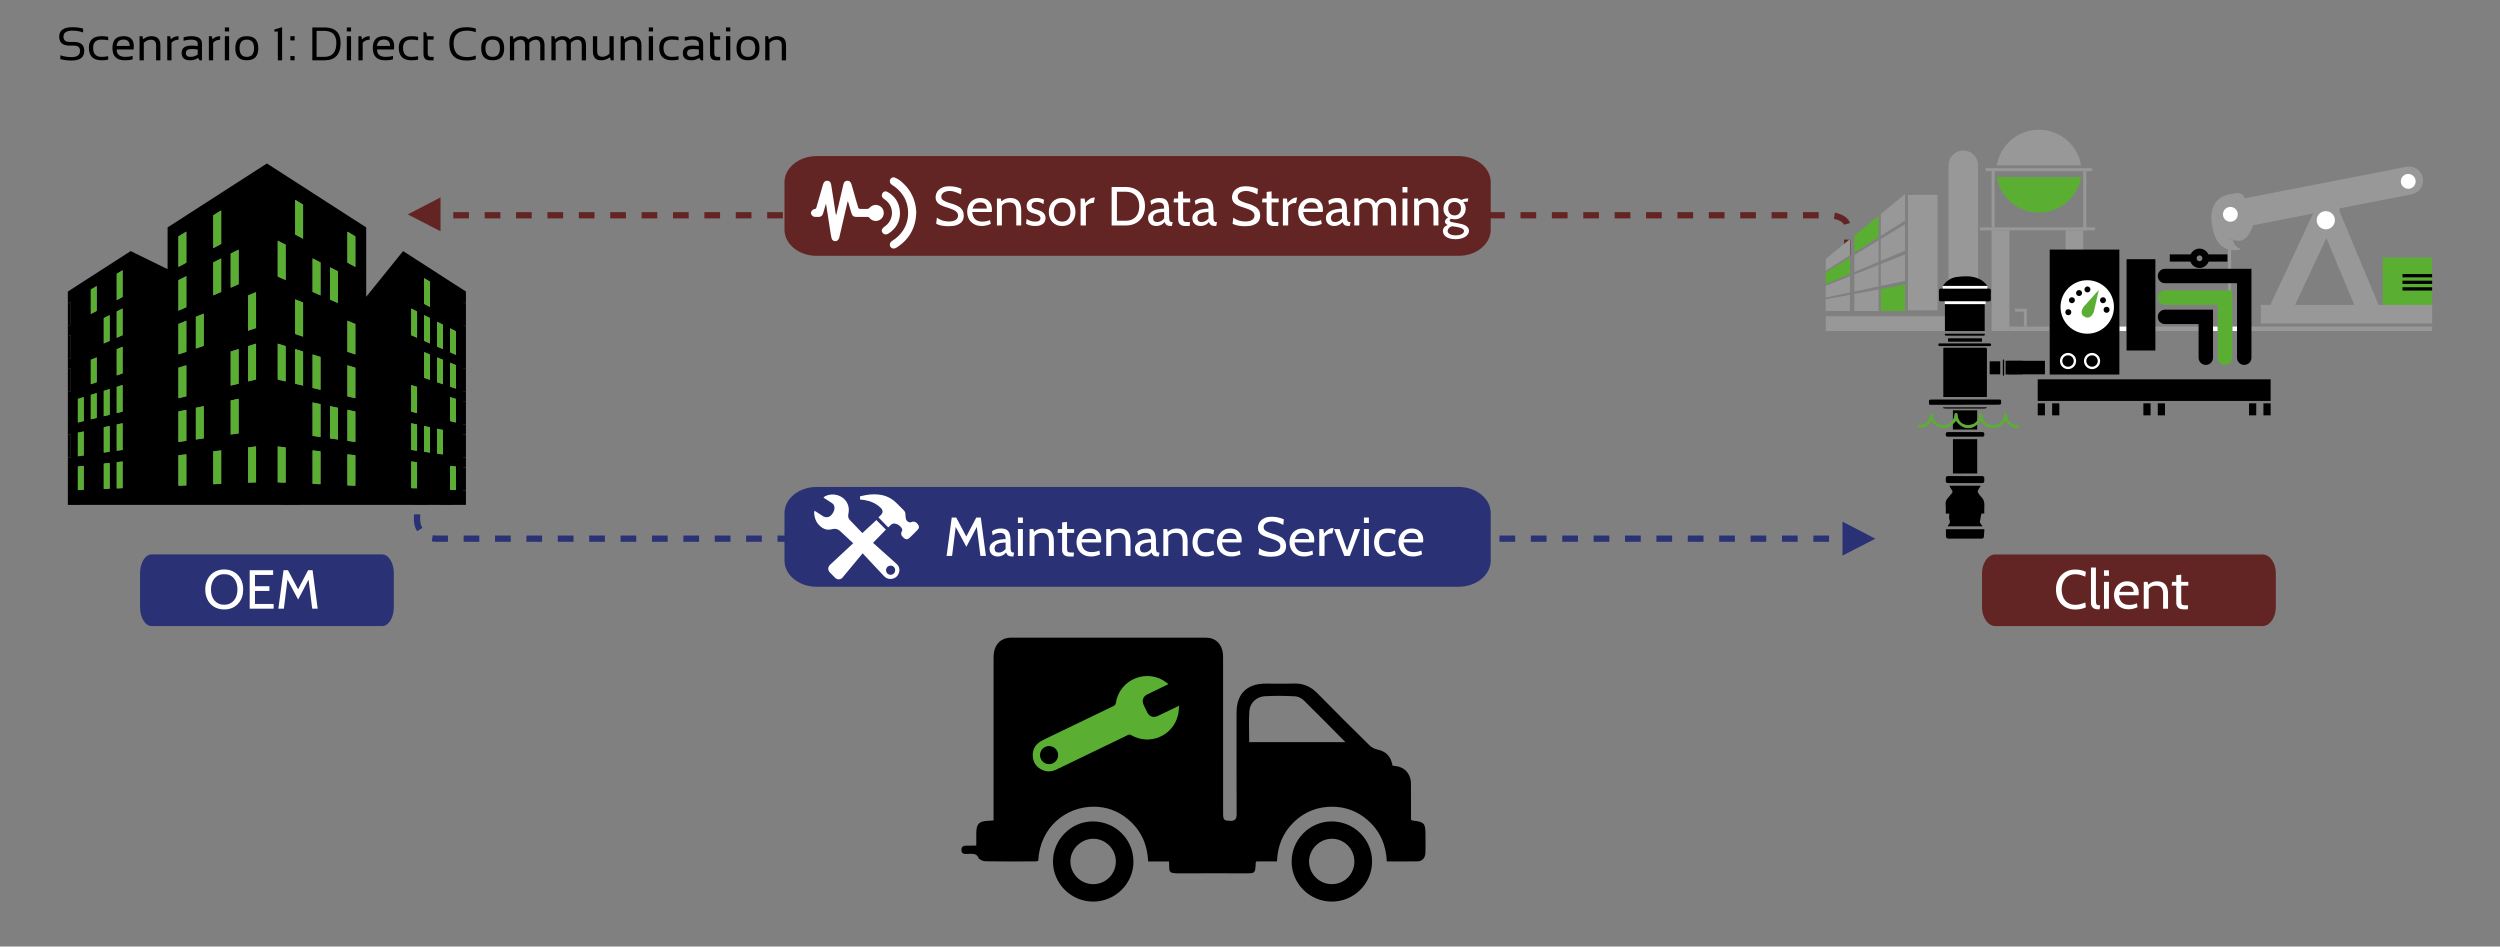 <?xml version="1.0" encoding="utf-8"?>
<!-- Generator: Adobe Illustrator 16.0.0, SVG Export Plug-In . SVG Version: 6.00 Build 0)  -->
<!DOCTYPE svg PUBLIC "-//W3C//DTD SVG 1.1//EN" "http://www.w3.org/Graphics/SVG/1.1/DTD/svg11.dtd">
<svg version="1.1" id="Capa_1" xmlns:x="http://ns.adobe.com/Extensibility/1.0/" xmlns:i="http://ns.adobe.com/AdobeIllustrator/10.0/" xmlns:graph="http://ns.adobe.com/Graphs/1.0/"
	 xmlns="http://www.w3.org/2000/svg" xmlns:xlink="http://www.w3.org/1999/xlink" xmlns:a="http://ns.adobe.com/AdobeSVGViewerExtensions/3.0/"
	 x="0px" y="0px" width="1592.921px" height="603.084px" viewBox="0 0 1592.921 603.084"
	 style="enable-background:new 0 0 1592.921 603.084;" xml:space="preserve">
<rect x="0" y="0" width="1592.921" height="603.084" fill="#808080" stroke="none"/>
<style type="text/css">
<![CDATA[
	.st0{fill:#10253F;}
	.st1{fill:#166F31;}
	.st2{fill-rule:evenodd;clip-rule:evenodd;fill:none;stroke:#632523;stroke-width:4;stroke-miterlimit:10;stroke-dasharray:10;}
	.st3{fill-rule:evenodd;clip-rule:evenodd;fill:none;stroke:#2A3174;stroke-width:4;stroke-miterlimit:10;stroke-dasharray:10;}
	.st4{fill:#8CBF44;}
	.st5{fill:#5AAF33;}
	.st6{fill-rule:evenodd;clip-rule:evenodd;fill:#1D1D1B;}
	.st7{display:none;fill:#444443;}
	.st8{clip-path:url(#SVGID_2_);fill:#8CBF44;}
	.st9{fill:#2A3174;}
	.st10{fill-rule:evenodd;clip-rule:evenodd;fill:#8CBF44;}
	.st11{fill:#999898;}
	.st12{fill-rule:evenodd;clip-rule:evenodd;}
	.st13{fill:#FFFFFF;}
	.st14{fill:#632523;}
	.st15{fill-rule:evenodd;clip-rule:evenodd;fill:#5AAF33;}
	.st16{fill:#6D7393;}
	.st17{fill-rule:evenodd;clip-rule:evenodd;fill:#999898;}
	.st18{fill:#000100;}
	.st19{fill-rule:evenodd;clip-rule:evenodd;fill:none;stroke:#166F31;stroke-width:4;stroke-miterlimit:10;stroke-dasharray:10;}
	.st20{fill-rule:evenodd;clip-rule:evenodd;fill:#FFFFFF;}
	.st21{fill-rule:evenodd;clip-rule:evenodd;fill:#DCE5DE;stroke:#6D7393;stroke-width:4;stroke-miterlimit:10;stroke-dasharray:10;}
	.st22{fill-rule:evenodd;clip-rule:evenodd;fill:none;stroke:#6D7393;stroke-width:4;stroke-miterlimit:10;stroke-dasharray:10;}
	.st23{fill-rule:evenodd;clip-rule:evenodd;fill:#000100;}
	.st24{fill:none;stroke:#6D7393;stroke-width:4;stroke-miterlimit:10;stroke-dasharray:10;}
]]>
</style>
<rect x="-195.623" y="-34.379" class="st7" width="2083.396" height="1114.379"/>
<g>
	<path class="st2" d="M288.81,137.146h876.251c6.589,0,11.932,2.974,11.932,6.644v20.455"/>
	<path class="st3" d="M1165.414,343.205H277.816c-6.676,0-12.087-5.372-12.087-12v-36.945"/>
	<g>
		<g>
			<path class="st12" d="M744.873,548.911c-4.492,0-8.803,0-13.292,0c-0.511-10.984-4.593-19.986-12.856-26.919
				c-6.401-5.375-13.932-8.066-22.156-8c-17.498,0.145-33.997,13.035-35.045,34.529c-0.593,0.113-1.233,0.338-1.874,0.338
				c-10.55,0.023-21.101,0.109-31.646-0.082c-1.587-0.029-4.015-1.008-4.549-2.212c-1.197-2.716-3.108-2.448-5.276-2.544
				c-2.208-0.098-5.662,1.036-5.612-2.579c0.046-3.459,3.464-2.42,5.702-2.618c1.116-0.102,2.253-0.02,3.791-0.02
				c0-2.793-0.007-5.283,0.004-7.773c0.021-6.154,1.729-7.867,7.983-8.059c0.892-0.025,1.785-0.127,3.024-0.219
				c0-1.477,0-2.826,0-4.178c0-32.795-0.002-65.6,0.008-98.41c0-1.371-0.01-2.764,0.182-4.117c0.858-6.002,4.893-9.75,10.943-9.758
				c41.396-0.051,82.792-0.055,124.186,0.004c6.012,0.012,10.061,3.895,10.788,9.885c0.163,1.359,0.135,2.746,0.135,4.119
				c0.01,32.582,0.003,65.158,0.012,97.723c0.003,4.473,0.516,4.855,4.506,4.998c3.213,0.115,4.126-1.273,4.113-4.318
				c-0.085-21.559-0.051-43.119-0.043-64.682c0.004-11.92,6.57-18.445,18.537-18.449c5.963-0.002,11.931,0.156,17.889-0.043
				c6.007-0.201,10.815,1.857,15.029,6.156c10.999,11.221,22.135,22.309,33.343,33.314c1.341,1.318,3.354,2.271,5.209,2.67
				c5.575,1.186,8.417,4.67,9.376,10.195c1.441,0.234,2.935,0.313,4.321,0.736c4.515,1.393,7.387,5.557,7.43,10.818
				c0.062,7.664,0.018,15.326,0.018,22.785c0.465,0.346,0.626,0.568,0.815,0.588c7.766,0.92,8.41,1.639,8.41,9.379
				c0,3.672,0.062,7.342-0.021,11.011c-0.078,3.427-1.957,5.596-5.155,5.656c-6.401,0.119-12.805,0.033-19.454,0.033
				c-0.515-10.734-4.457-19.699-12.552-26.615c-6.342-5.416-13.823-8.184-22.077-8.24c-9.537-0.066-17.955,3.244-24.831,9.992
				c-6.845,6.723-10.151,15.061-10.541,24.837c-4.612,0-8.927,0-13.076,0c-0.276,0.483-0.473,0.669-0.476,0.858
				c-0.155,7.318-0.694,6.759-7.441,6.753c-13.418-0.014-26.832-0.074-40.247,0.018
				C743.604,556.538,745.315,555.706,744.873,548.911z M795.95,472.884c20.325,0,40.701,0,61.303,0
				c-9.029-9.111-17.744-18.037-26.655-26.762c-1.359-1.33-3.597-2.365-5.48-2.459c-6.391-0.311-12.818-0.406-19.205-0.063
				c-5.243,0.281-9.471,4.164-9.849,9.361C795.589,459.533,795.95,466.162,795.95,472.884z"/>
			<path class="st12" d="M696.663,574.466c-14.143,0.055-25.699-11.359-25.746-25.433c-0.046-13.92,11.401-25.571,25.195-25.647
				c14.426-0.08,25.944,11.16,26.078,25.443C722.323,562.824,710.782,574.411,696.663,574.466z M696.536,563.356
				c7.987,0.012,14.397-6.344,14.454-14.333c0.06-7.904-6.385-14.508-14.247-14.596c-7.917-0.09-14.847,6.756-14.729,14.564
				C682.13,556.923,688.619,563.343,696.536,563.356z"/>
			<path class="st12" d="M848.663,574.466c-14.145,0.014-25.637-11.352-25.672-25.403c-0.034-14.09,11.39-25.641,25.396-25.676
				c14.309-0.039,25.871,11.396,25.852,25.576C874.224,562.998,862.736,574.448,848.663,574.466z M862.968,549.033
				c0.055-7.979-6.305-14.53-14.177-14.606c-7.951-0.08-14.741,6.643-14.706,14.558c0.034,7.885,6.555,14.348,14.489,14.369
				C856.58,563.376,862.913,557.078,862.968,549.033z"/>
		</g>
		<g>
			<path class="st15" d="M744.417,435.951c-0.498,0.244-0.865,0.42-1.235,0.6c-3.998,1.928-7.998,3.848-11.989,5.789
				c-2.973,1.441-3.854,4.014-2.42,7.018c0.697,1.465,1.398,2.924,2.114,4.379c1.431,2.916,4.01,3.816,6.921,2.418
				c4-1.924,7.994-3.855,11.992-5.783c0.376-0.184,0.75-0.365,1.521-0.734c-0.255,2.168-0.293,4.096-0.724,5.928
				c-3.119,13.295-18.031,19.709-29.814,12.848c-0.773-0.449-1.33-0.457-2.107-0.08c-15.072,7.297-30.155,14.563-45.232,21.844
				c-2.79,1.352-5.65,1.82-8.607,0.693c-4.053-1.541-6.399-4.521-6.753-8.828c-0.356-4.307,1.454-7.619,5.223-9.799
				c0.967-0.561,1.966-1.059,2.971-1.547c14.347-6.93,28.696-13.861,43.063-20.756c1.036-0.496,1.523-1.068,1.716-2.262
				c2.38-15.105,20.308-22.096,32.328-12.645C743.705,435.285,743.996,435.574,744.417,435.951z M663.246,483.65
				c1.403,2.889,4.85,4.07,7.739,2.66c2.854-1.396,4.048-4.912,2.631-7.766c-1.392-2.791-4.876-3.99-7.687-2.635
				C663.055,477.291,661.847,480.773,663.246,483.65z"/>
		</g>
	</g>
	<g>
		<path class="st9" d="M949.844,357.127c0,9.234-9.162,16.721-20.461,16.721H520.306c-11.302,0-20.462-7.486-20.462-16.721v-30.139
			c0-9.238,9.16-16.729,20.462-16.729h409.077c11.299,0,20.461,7.49,20.461,16.729V357.127z"/>
		<g>
			<path class="st13" d="M628.189,354.236h-3.5l-2.31-18.515l-6.65,12.705l-6.79-12.705l-2.31,18.515h-3.5l3.29-24.5h2.835
				l6.44,12.145l6.37-12.145h2.87L628.189,354.236z"/>
			<path class="st13" d="M646.179,352.066l-0.49,2.52h-0.245c-0.7,0-1.284-0.041-1.75-0.122c-0.467-0.082-0.864-0.222-1.19-0.42
				c-0.327-0.198-0.601-0.461-0.823-0.788c-0.222-0.326-0.438-0.723-0.647-1.189c-1.447,1.68-3.197,2.52-5.25,2.52
				c-1.61,0-2.894-0.46-3.85-1.382c-0.957-0.922-1.435-2.118-1.435-3.588c0-1.189,0.321-2.17,0.963-2.939
				c0.641-0.771,1.458-1.389,2.45-1.855c0.992-0.467,2.094-0.799,3.308-0.997c1.213-0.198,2.392-0.31,3.535-0.333
				c0-1.54-0.298-2.584-0.893-3.133c-0.595-0.548-1.546-0.822-2.853-0.822c-1.494,0-2.999,0.514-4.515,1.54l-0.455-2.555
				c1.54-1.19,3.477-1.785,5.81-1.785c1.097,0,2.03,0.146,2.8,0.438c0.77,0.292,1.394,0.759,1.872,1.4
				c0.478,0.642,0.828,1.487,1.05,2.537c0.221,1.05,0.333,2.334,0.333,3.85v3.5c0,1.354,0.116,2.293,0.35,2.818
				c0.233,0.524,0.77,0.787,1.61,0.787H646.179z M640.754,349.756v-4.095c-2.52,0.094-4.323,0.426-5.408,0.998
				c-1.085,0.571-1.627,1.499-1.627,2.782c0,1.75,0.886,2.625,2.66,2.625c0.84,0,1.65-0.21,2.432-0.63
				S640.241,350.456,640.754,349.756z"/>
			<path class="st13" d="M651.744,333.236h-3.15v-3.5h3.15V333.236z M651.744,354.236h-3.15v-17.15h3.15V354.236z"/>
			<path class="st13" d="M671.483,354.236h-3.15v-9.45c0-1.843-0.345-3.179-1.033-4.007c-0.688-0.828-1.837-1.243-3.447-1.243
				c-2.287,0-3.85,0.747-4.69,2.24v12.46h-3.15v-17.15h2.45l0.35,1.82c1.633-1.446,3.523-2.17,5.67-2.17c4.667,0,7,2.684,7,8.05
				V354.236z"/>
			<path class="st13" d="M684.293,352.066l-0.245,2.52h-2.835c-1.517,0-2.642-0.396-3.377-1.189
				c-0.735-0.793-1.103-1.762-1.103-2.905v-10.955h-2.94l0.28-2.45h2.66v-4.234l3.15-0.315v4.55h4.515v2.45h-4.515v9.03
				c0,0.817,0.023,1.458,0.07,1.925c0.046,0.467,0.181,0.817,0.402,1.05c0.222,0.233,0.578,0.38,1.067,0.438
				c0.49,0.059,1.178,0.088,2.065,0.088H684.293z"/>
			<path class="st13" d="M701.547,345.661h-12.425c0.373,4.084,2.52,6.125,6.44,6.125c1.75,0,3.395-0.338,4.935-1.015l0.42,2.484
				c-2.03,0.888-3.944,1.33-5.74,1.33c-1.447,0-2.748-0.233-3.902-0.699c-1.155-0.467-2.129-1.103-2.922-1.908
				c-0.793-0.805-1.4-1.761-1.82-2.87c-0.42-1.107-0.63-2.304-0.63-3.587c0-1.236,0.198-2.392,0.595-3.465
				c0.396-1.073,0.957-2.001,1.68-2.783c0.723-0.781,1.604-1.399,2.643-1.854c1.038-0.455,2.199-0.683,3.482-0.683
				c1.097,0,2.1,0.163,3.01,0.49c0.91,0.327,1.686,0.805,2.327,1.435s1.143,1.395,1.505,2.293c0.361,0.898,0.542,1.907,0.542,3.027
				C701.688,344.635,701.64,345.195,701.547,345.661z M694.232,339.536c-2.543,0-4.153,1.318-4.83,3.955h9.03
				c0-1.26-0.35-2.233-1.05-2.923C696.683,339.881,695.632,339.536,694.232,339.536z"/>
			<path class="st13" d="M720.342,354.236h-3.15v-9.45c0-1.843-0.345-3.179-1.033-4.007c-0.688-0.828-1.837-1.243-3.447-1.243
				c-2.287,0-3.85,0.747-4.69,2.24v12.46h-3.15v-17.15h2.45l0.35,1.82c1.633-1.446,3.523-2.17,5.67-2.17c4.667,0,7,2.684,7,8.05
				V354.236z"/>
			<path class="st13" d="M738.822,352.066l-0.49,2.52h-0.245c-0.7,0-1.284-0.041-1.75-0.122c-0.467-0.082-0.864-0.222-1.19-0.42
				c-0.327-0.198-0.601-0.461-0.823-0.788c-0.222-0.326-0.438-0.723-0.647-1.189c-1.447,1.68-3.197,2.52-5.25,2.52
				c-1.61,0-2.894-0.46-3.85-1.382c-0.957-0.922-1.435-2.118-1.435-3.588c0-1.189,0.321-2.17,0.963-2.939
				c0.641-0.771,1.458-1.389,2.45-1.855c0.992-0.467,2.094-0.799,3.308-0.997c1.213-0.198,2.392-0.31,3.535-0.333
				c0-1.54-0.298-2.584-0.893-3.133c-0.595-0.548-1.546-0.822-2.853-0.822c-1.494,0-2.999,0.514-4.515,1.54l-0.455-2.555
				c1.54-1.19,3.477-1.785,5.81-1.785c1.097,0,2.03,0.146,2.8,0.438c0.77,0.292,1.394,0.759,1.872,1.4
				c0.478,0.642,0.828,1.487,1.05,2.537c0.221,1.05,0.333,2.334,0.333,3.85v3.5c0,1.354,0.116,2.293,0.35,2.818
				c0.233,0.524,0.77,0.787,1.61,0.787H738.822z M733.397,349.756v-4.095c-2.52,0.094-4.323,0.426-5.408,0.998
				c-1.085,0.571-1.627,1.499-1.627,2.782c0,1.75,0.886,2.625,2.66,2.625c0.84,0,1.65-0.21,2.432-0.63
				S732.883,350.456,733.397,349.756z"/>
			<path class="st13" d="M756.707,354.236h-3.15v-9.45c0-1.843-0.345-3.179-1.033-4.007c-0.688-0.828-1.837-1.243-3.447-1.243
				c-2.287,0-3.85,0.747-4.69,2.24v12.46h-3.15v-17.15h2.45l0.35,1.82c1.633-1.446,3.523-2.17,5.67-2.17c4.667,0,7,2.684,7,8.05
				V354.236z"/>
			<path class="st13" d="M768.361,354.586c-1.377,0-2.59-0.228-3.64-0.682c-1.05-0.455-1.943-1.086-2.678-1.891
				s-1.29-1.75-1.663-2.835c-0.374-1.085-0.56-2.269-0.56-3.553c0-1.306,0.187-2.502,0.56-3.587
				c0.373-1.085,0.916-2.024,1.627-2.817s1.598-1.406,2.66-1.838c1.062-0.432,2.281-0.647,3.658-0.647
				c2.286,0,4.048,0.339,5.285,1.015l-0.49,2.835c-1.447-0.699-2.929-1.05-4.445-1.05c-1.89,0-3.302,0.525-4.235,1.575
				c-0.934,1.05-1.4,2.555-1.4,4.515s0.466,3.482,1.4,4.567c0.933,1.086,2.345,1.628,4.235,1.628c1.54,0,3.033-0.35,4.48-1.05
				l0.42,2.52C772.292,354.155,770.554,354.586,768.361,354.586z"/>
			<path class="st13" d="M791.042,345.661h-12.425c0.373,4.084,2.52,6.125,6.44,6.125c1.75,0,3.395-0.338,4.935-1.015l0.42,2.484
				c-2.03,0.888-3.944,1.33-5.74,1.33c-1.447,0-2.748-0.233-3.902-0.699c-1.155-0.467-2.129-1.103-2.922-1.908
				c-0.793-0.805-1.4-1.761-1.82-2.87c-0.42-1.107-0.63-2.304-0.63-3.587c0-1.236,0.198-2.392,0.595-3.465
				c0.396-1.073,0.957-2.001,1.68-2.783c0.723-0.781,1.604-1.399,2.643-1.854c1.038-0.455,2.199-0.683,3.482-0.683
				c1.097,0,2.1,0.163,3.01,0.49c0.91,0.327,1.686,0.805,2.327,1.435s1.143,1.395,1.505,2.293c0.361,0.898,0.542,1.907,0.542,3.027
				C791.182,344.635,791.134,345.195,791.042,345.661z M783.727,339.536c-2.543,0-4.153,1.318-4.83,3.955h9.03
				c0-1.26-0.35-2.233-1.05-2.923C786.177,339.881,785.126,339.536,783.727,339.536z"/>
			<path class="st13" d="M809.906,354.727c-3.383,0-6.055-0.525-8.015-1.575l0.455-3.885c2.193,1.633,4.736,2.45,7.63,2.45
				c0.84,0,1.615-0.076,2.327-0.228c0.712-0.152,1.33-0.386,1.855-0.7c0.525-0.315,0.933-0.712,1.225-1.19
				c0.292-0.478,0.438-1.032,0.438-1.662c0-0.653-0.152-1.219-0.455-1.697s-0.729-0.904-1.277-1.278
				c-0.548-0.373-1.213-0.711-1.995-1.015c-0.782-0.303-1.651-0.618-2.607-0.945l-2.45-0.805c-1.984-0.653-3.401-1.464-4.252-2.433
				c-0.852-0.968-1.278-2.117-1.278-3.447c0-0.7,0.14-1.464,0.42-2.293c0.28-0.827,0.752-1.598,1.417-2.31s1.563-1.301,2.695-1.768
				c1.131-0.467,2.561-0.7,4.288-0.7c0.7,0,1.423,0.047,2.17,0.141c0.747,0.093,1.464,0.216,2.152,0.367
				c0.688,0.152,1.324,0.332,1.908,0.542c0.583,0.21,1.073,0.421,1.47,0.631l-0.35,3.534c-2.94-1.47-5.285-2.205-7.035-2.205
				c-0.677,0-1.348,0.07-2.013,0.211c-0.665,0.14-1.254,0.361-1.768,0.664c-0.513,0.304-0.927,0.678-1.242,1.12
				c-0.315,0.444-0.473,0.98-0.473,1.61c0,1.027,0.438,1.826,1.313,2.397c0.875,0.572,2.199,1.138,3.973,1.697
				c0.49,0.164,0.845,0.269,1.067,0.315c0.221,0.047,0.438,0.1,0.647,0.157c0.21,0.059,0.496,0.152,0.857,0.28
				c0.361,0.128,0.939,0.367,1.732,0.718l1.19,0.63c0.303,0.163,0.554,0.303,0.752,0.42s0.355,0.233,0.473,0.35l0.875,0.91
				c0.537,0.56,0.893,1.167,1.067,1.82c0.175,0.653,0.298,1.435,0.368,2.345c0,0.7-0.105,1.441-0.315,2.223
				c-0.21,0.782-0.653,1.511-1.33,2.188s-1.64,1.242-2.888,1.697S812.006,354.703,809.906,354.727z"/>
			<path class="st13" d="M837.276,345.661h-12.426c0.373,4.084,2.521,6.125,6.44,6.125c1.75,0,3.396-0.338,4.935-1.015l0.42,2.484
				c-2.029,0.888-3.943,1.33-5.74,1.33c-1.446,0-2.747-0.233-3.902-0.699c-1.154-0.467-2.129-1.103-2.922-1.908
				c-0.793-0.805-1.4-1.761-1.82-2.87c-0.42-1.107-0.63-2.304-0.63-3.587c0-1.236,0.198-2.392,0.595-3.465
				c0.396-1.073,0.957-2.001,1.679-2.783c0.724-0.781,1.604-1.399,2.643-1.854c1.039-0.455,2.199-0.683,3.482-0.683
				c1.098,0,2.101,0.163,3.011,0.49c0.909,0.327,1.686,0.805,2.327,1.435s1.143,1.395,1.506,2.293
				c0.361,0.898,0.542,1.907,0.542,3.027C837.416,344.635,837.368,345.195,837.276,345.661z M829.961,339.536
				c-2.544,0-4.153,1.318-4.83,3.955h9.03c0-1.26-0.35-2.233-1.051-2.923C832.411,339.881,831.36,339.536,829.961,339.536z"/>
			<path class="st13" d="M849.666,336.456l-0.7,3.465h-1.085c-0.351,0-0.724,0.065-1.12,0.193s-0.775,0.297-1.137,0.507
				c-0.363,0.21-0.695,0.443-0.998,0.7c-0.304,0.257-0.525,0.525-0.665,0.805v12.11h-3.36v-17.15h2.59l0.385,2.835
				c1.074-1.213,2.049-2.094,2.924-2.642c0.875-0.549,1.837-0.823,2.887-0.823H849.666z"/>
			<path class="st13" d="M866.605,337.086l-6.51,17.15h-3.535l-6.545-17.15h3.5l4.795,13.686l4.761-13.686H866.605z"/>
			<path class="st13" d="M872.206,333.236h-3.15v-3.5h3.15V333.236z M872.206,354.236h-3.15v-17.15h3.15V354.236z"/>
			<path class="st13" d="M884.034,354.586c-1.377,0-2.59-0.228-3.639-0.682c-1.051-0.455-1.943-1.086-2.678-1.891
				c-0.735-0.805-1.29-1.75-1.663-2.835c-0.374-1.085-0.56-2.269-0.56-3.553c0-1.306,0.186-2.502,0.56-3.587
				c0.373-1.085,0.915-2.024,1.628-2.817c0.711-0.793,1.598-1.406,2.66-1.838c1.061-0.432,2.28-0.647,3.657-0.647
				c2.286,0,4.048,0.339,5.284,1.015l-0.489,2.835c-1.447-0.699-2.929-1.05-4.445-1.05c-1.89,0-3.302,0.525-4.235,1.575
				s-1.399,2.555-1.399,4.515s0.466,3.482,1.399,4.567c0.934,1.086,2.346,1.628,4.235,1.628c1.54,0,3.033-0.35,4.48-1.05l0.42,2.52
				C887.966,354.155,886.228,354.586,884.034,354.586z"/>
			<path class="st13" d="M906.715,345.661H894.29c0.373,4.084,2.52,6.125,6.439,6.125c1.75,0,3.396-0.338,4.936-1.015l0.42,2.484
				c-2.03,0.888-3.943,1.33-5.74,1.33c-1.447,0-2.748-0.233-3.902-0.699c-1.154-0.467-2.129-1.103-2.922-1.908
				c-0.794-0.805-1.4-1.761-1.82-2.87c-0.42-1.107-0.631-2.304-0.631-3.587c0-1.236,0.199-2.392,0.596-3.465s0.957-2.001,1.68-2.783
				c0.723-0.781,1.604-1.399,2.643-1.854c1.038-0.455,2.199-0.683,3.482-0.683c1.097,0,2.1,0.163,3.01,0.49s1.686,0.805,2.328,1.435
				c0.641,0.63,1.143,1.395,1.505,2.293c0.361,0.898,0.542,1.907,0.542,3.027C906.854,344.635,906.808,345.195,906.715,345.661z
				 M899.399,339.536c-2.543,0-4.152,1.318-4.83,3.955h9.031c0-1.26-0.351-2.233-1.051-2.923
				C901.851,339.881,900.8,339.536,899.399,339.536z"/>
		</g>
		<g>
			<path class="st20" d="M543.624,346.148c-2.823-2.641-5.553-5.219-8.31-7.765c-1.483-1.37-3.109-1.763-5.174-1.192
				c-3.521,0.973-6.397-0.459-8.693-3.108c-1.796-2.073-2.557-4.589-2.709-7.293c-0.023-0.402,0.162-0.817,0.285-1.375
				c0.928,0.595,1.691,1.082,2.449,1.574c0.933,0.604,1.856,1.221,2.791,1.822c1.869,1.205,3.986,0.945,5.49-0.714
				c1.013-1.118,1.714-2.413,1.924-3.93c0.21-1.535-0.292-2.779-1.604-3.632c-1.736-1.131-3.492-2.231-5.354-3.419
				c0.304-0.307,0.52-0.661,0.835-0.827c5.799-3.051,13.54-0.149,15.061,6.483c0.385,1.681,0.234,3.34-0.106,4.994
				c-0.29,1.397,0.094,2.617,1.025,3.631c1.355,1.472,2.785,2.876,4.171,4.318c1.316,1.374,2.619,2.762,3.743,3.948
				c1.646-1.52,3.133-2.887,4.614-4.26c1.463-1.358,2.922-2.722,4.337-4.04c1.926,1.928,4.02,4.022,6.07,6.076
				c-2.696,2.773-5.43,5.584-8.206,8.438c1.726,1.541,3.473,3.101,5.222,4.659c3.28,2.928,6.588,5.825,9.83,8.798
				c1.61,1.474,2.12,3.391,1.491,5.481c-0.64,2.12-2.079,3.504-4.29,3.953c-2.114,0.428-3.908-0.231-5.364-1.784
				c-4.315-4.589-8.612-9.196-12.916-13.796c-0.184-0.197-0.35-0.41-0.563-0.663c-1.454,1.753-2.839,3.424-4.225,5.097
				c-2.871,3.461-5.733,6.931-8.615,10.382c-1.22,1.462-3.37,1.521-4.713,0.162c-1.078-1.09-2.146-2.188-3.223-3.278
				c-1.586-1.61-1.566-3.561,0.117-5.142c3.46-3.244,6.945-6.462,10.417-9.694C540.806,348.779,542.175,347.5,543.624,346.148z
				 M570.366,363.349c0.01-1.679-1.202-2.93-2.857-2.943c-1.645-0.016-2.929,1.235-2.946,2.869c-0.015,1.63,1.256,2.944,2.874,2.967
				C569.049,366.266,570.355,364.973,570.366,363.349z"/>
			<path class="st20" d="M565.946,336.036c-2.069-2.128-4.119-4.232-6.235-6.405c0.476-0.455,0.904-0.887,1.356-1.294
				c1.672-1.512,1.698-3.211,0.054-4.788c-2.874-2.759-6.35-4.286-10.239-4.931c-0.942-0.155-1.897-0.23-2.892-0.348
				c0-0.652,0-1.287,0-2.053c1.269-0.264,2.578-0.577,3.903-0.799c3.286-0.549,6.577-0.655,9.867-0.004
				c3.884,0.771,7.123,2.675,9.859,5.505c1.373,1.423,2.767,2.829,4.2,4.189c0.736,0.699,1.05,1.496,1.08,2.49
				c0.027,0.958,0.106,1.925,0.285,2.866c0.207,1.091,0.93,1.824,1.95,2.259c0.52,0.22,0.952,0.231,1.513-0.072
				c0.517-0.278,1.254-0.38,1.831-0.257c1.368,0.29,2.253,1.305,2.838,2.505c0.46,0.938,0.129,1.874-0.563,2.589
				c-1.737,1.795-3.489,3.576-5.298,5.295c-1.179,1.119-2.521,1.026-3.687-0.104c-0.283-0.276-0.567-0.553-0.832-0.848
				c-0.91-1.008-0.969-2.176-0.275-3.337c0.189-0.316,0.293-0.81,0.193-1.15c-0.535-1.858-3.065-3.709-5.005-3.754
				c-0.999-0.022-1.814,0.32-2.482,1.082C566.947,335.15,566.449,335.559,565.946,336.036z"/>
		</g>
	</g>
	<g>
		<path class="st14" d="M949.844,146.295c0,9.229-9.161,16.713-20.46,16.713H520.305c-11.3,0-20.461-7.483-20.461-16.713v-30.124
			c0-9.234,9.161-16.721,20.461-16.721h409.079c11.299,0,20.46,7.486,20.46,16.721V146.295z"/>
		<g>
			<path class="st13" d="M604.526,144.148c-3.383,0-6.055-0.525-8.015-1.575l0.455-3.885c2.193,1.633,4.736,2.45,7.63,2.45
				c0.84,0,1.615-0.076,2.327-0.228c0.712-0.152,1.33-0.386,1.855-0.7c0.525-0.315,0.933-0.712,1.225-1.19
				c0.292-0.478,0.438-1.032,0.438-1.662c0-0.653-0.152-1.219-0.455-1.697s-0.729-0.904-1.277-1.278
				c-0.548-0.373-1.213-0.711-1.995-1.015c-0.782-0.303-1.651-0.618-2.607-0.945l-2.45-0.805c-1.984-0.653-3.401-1.464-4.252-2.433
				c-0.852-0.968-1.278-2.117-1.278-3.447c0-0.7,0.14-1.464,0.42-2.293c0.28-0.827,0.752-1.598,1.417-2.31s1.563-1.301,2.695-1.768
				c1.131-0.467,2.561-0.7,4.288-0.7c0.7,0,1.423,0.047,2.17,0.141c0.747,0.093,1.464,0.216,2.152,0.367
				c0.688,0.152,1.324,0.332,1.908,0.542c0.583,0.21,1.073,0.421,1.47,0.631l-0.35,3.534c-2.94-1.47-5.285-2.205-7.035-2.205
				c-0.677,0-1.348,0.07-2.013,0.211c-0.665,0.14-1.254,0.361-1.768,0.664c-0.513,0.304-0.927,0.678-1.242,1.12
				c-0.315,0.444-0.473,0.98-0.473,1.61c0,1.027,0.438,1.826,1.313,2.397c0.875,0.572,2.199,1.138,3.973,1.697
				c0.49,0.164,0.845,0.269,1.067,0.315c0.221,0.047,0.438,0.1,0.647,0.157c0.21,0.059,0.496,0.152,0.857,0.28
				c0.361,0.128,0.939,0.367,1.732,0.718l1.19,0.63c0.303,0.163,0.554,0.303,0.752,0.42s0.355,0.233,0.473,0.35l0.875,0.91
				c0.537,0.56,0.893,1.167,1.067,1.82c0.175,0.653,0.298,1.435,0.368,2.345c0,0.7-0.105,1.441-0.315,2.223
				c-0.21,0.782-0.653,1.511-1.33,2.188s-1.64,1.242-2.888,1.697S606.626,144.125,604.526,144.148z"/>
			<path class="st13" d="M631.896,135.083h-12.425c0.373,4.084,2.52,6.125,6.44,6.125c1.75,0,3.395-0.338,4.935-1.015l0.42,2.484
				c-2.03,0.888-3.944,1.33-5.74,1.33c-1.447,0-2.748-0.233-3.902-0.699c-1.155-0.467-2.129-1.103-2.922-1.908
				c-0.793-0.805-1.4-1.761-1.82-2.87c-0.42-1.107-0.63-2.304-0.63-3.587c0-1.236,0.198-2.392,0.595-3.465
				c0.396-1.073,0.957-2.001,1.68-2.783c0.723-0.781,1.604-1.399,2.643-1.854c1.038-0.455,2.199-0.683,3.482-0.683
				c1.097,0,2.1,0.163,3.01,0.49c0.91,0.327,1.686,0.805,2.327,1.435s1.143,1.395,1.505,2.293c0.361,0.898,0.542,1.907,0.542,3.027
				C632.037,134.057,631.989,134.617,631.896,135.083z M624.582,128.958c-2.543,0-4.153,1.318-4.83,3.955h9.03
				c0-1.26-0.35-2.233-1.05-2.923C627.032,129.303,625.981,128.958,624.582,128.958z"/>
			<path class="st13" d="M650.691,143.658h-3.15v-9.45c0-1.843-0.345-3.179-1.033-4.007c-0.688-0.828-1.837-1.243-3.447-1.243
				c-2.287,0-3.85,0.747-4.69,2.24v12.46h-3.15v-17.15h2.45l0.35,1.82c1.633-1.446,3.523-2.17,5.67-2.17c4.667,0,7,2.684,7,8.05
				V143.658z"/>
			<path class="st13" d="M659.651,144.008c-2.497,0-4.457-0.501-5.88-1.505l0.385-3.045c0.467,0.42,1.184,0.817,2.153,1.19
				c0.968,0.373,2.035,0.56,3.202,0.56c2.287,0,3.43-0.711,3.43-2.135c0-1.283-1.144-2.228-3.43-2.835
				c-0.7-0.163-1.359-0.355-1.978-0.577s-1.172-0.514-1.662-0.875c-0.49-0.362-0.893-0.823-1.208-1.383
				c-0.315-0.561-0.496-1.26-0.542-2.101c0-1.47,0.525-2.694,1.575-3.675c1.05-0.979,2.671-1.47,4.865-1.47
				c1.563,0,3.115,0.373,4.655,1.12l-0.385,2.87c-1.214-1.026-2.614-1.54-4.2-1.54c-2.217,0-3.325,0.775-3.325,2.327
				c0,0.376,0.058,0.693,0.175,0.952c0.116,0.258,0.326,0.487,0.63,0.687c0.303,0.2,0.711,0.395,1.225,0.582
				c0.513,0.188,1.167,0.399,1.96,0.632c0.49,0.14,1.021,0.333,1.592,0.577c0.572,0.245,1.103,0.566,1.593,0.963
				c0.49,0.397,0.898,0.887,1.225,1.47c0.326,0.584,0.49,1.284,0.49,2.101c0,0.56-0.093,1.144-0.28,1.75
				c-0.187,0.606-0.525,1.154-1.015,1.645s-1.161,0.898-2.013,1.226C662.036,143.845,660.958,144.008,659.651,144.008z"/>
			<path class="st13" d="M682.96,141.488c-1.517,1.68-3.582,2.52-6.195,2.52c-1.33,0-2.52-0.228-3.57-0.682
				c-1.05-0.455-1.943-1.079-2.678-1.873c-0.735-0.793-1.295-1.738-1.68-2.835c-0.385-1.097-0.577-2.275-0.577-3.535
				c0-1.283,0.198-2.468,0.595-3.553c0.396-1.085,0.963-2.023,1.698-2.817c0.735-0.793,1.627-1.417,2.677-1.872
				c1.05-0.455,2.228-0.683,3.535-0.683c1.307,0,2.485,0.228,3.535,0.683c1.05,0.455,1.942,1.085,2.677,1.89
				c0.735,0.806,1.301,1.75,1.698,2.835c0.396,1.085,0.595,2.258,0.595,3.518C685.271,137.65,684.5,139.785,682.96,141.488z
				 M680.65,130.568c-0.91-1.073-2.205-1.61-3.885-1.61s-2.981,0.531-3.902,1.593c-0.922,1.062-1.383,2.572-1.383,4.532
				s0.46,3.472,1.383,4.532c0.921,1.063,2.222,1.593,3.902,1.593c1.703,0,3.01-0.548,3.92-1.645s1.365-2.59,1.365-4.48
				C682.051,133.146,681.583,131.642,680.65,130.568z"/>
			<path class="st13" d="M697.59,125.878l-0.7,3.465h-1.085c-0.35,0-0.724,0.065-1.12,0.193c-0.397,0.128-0.776,0.297-1.137,0.507
				c-0.362,0.21-0.695,0.443-0.998,0.7c-0.304,0.257-0.525,0.525-0.665,0.805v12.11h-3.36v-17.15h2.59l0.385,2.835
				c1.073-1.213,2.048-2.094,2.923-2.642c0.875-0.549,1.837-0.823,2.887-0.823H697.59z"/>
			<path class="st13" d="M717.365,143.658h-9.065v-24.5h9.065c1.773,0,3.406,0.28,4.9,0.84c1.493,0.561,2.782,1.371,3.867,2.433
				c1.085,1.063,1.925,2.351,2.52,3.867c0.595,1.518,0.893,3.221,0.893,5.11s-0.297,3.594-0.893,5.11
				c-0.595,1.517-1.423,2.8-2.485,3.85c-1.062,1.05-2.339,1.861-3.833,2.433C720.841,143.373,719.185,143.658,717.365,143.658z
				 M717.385,122.168h-5.726v18.48h5.726c1.35,0,2.555-0.216,3.614-0.647c1.059-0.432,1.955-1.05,2.688-1.855
				c0.733-0.805,1.286-1.778,1.658-2.922s0.559-2.415,0.559-3.815s-0.186-2.672-0.559-3.815c-0.373-1.143-0.925-2.117-1.658-2.922
				c-0.733-0.806-1.63-1.423-2.688-1.855C719.94,122.384,718.735,122.168,717.385,122.168z"/>
			<path class="st13" d="M747.185,141.488l-0.49,2.52h-0.245c-0.7,0-1.284-0.041-1.75-0.122c-0.467-0.082-0.864-0.222-1.19-0.42
				c-0.327-0.198-0.601-0.461-0.823-0.788c-0.222-0.326-0.438-0.723-0.647-1.189c-1.447,1.68-3.197,2.52-5.25,2.52
				c-1.61,0-2.894-0.46-3.85-1.382c-0.957-0.922-1.435-2.118-1.435-3.588c0-1.189,0.321-2.17,0.963-2.939
				c0.641-0.771,1.458-1.389,2.45-1.855c0.992-0.467,2.094-0.799,3.308-0.997c1.213-0.198,2.392-0.31,3.535-0.333
				c0-1.54-0.298-2.584-0.893-3.133c-0.595-0.548-1.546-0.822-2.853-0.822c-1.494,0-2.999,0.514-4.515,1.54l-0.455-2.555
				c1.54-1.19,3.477-1.785,5.81-1.785c1.097,0,2.03,0.146,2.8,0.438c0.77,0.292,1.394,0.759,1.872,1.4
				c0.478,0.642,0.828,1.487,1.05,2.537c0.221,1.05,0.333,2.334,0.333,3.85v3.5c0,1.354,0.116,2.293,0.35,2.818
				c0.233,0.524,0.77,0.787,1.61,0.787H747.185z M741.76,139.178v-4.095c-2.52,0.094-4.323,0.426-5.408,0.998
				c-1.085,0.571-1.627,1.499-1.627,2.782c0,1.75,0.886,2.625,2.66,2.625c0.84,0,1.65-0.21,2.432-0.63
				S741.246,139.878,741.76,139.178z"/>
			<path class="st13" d="M758.244,141.488l-0.245,2.52h-2.835c-1.517,0-2.642-0.396-3.377-1.189
				c-0.735-0.793-1.103-1.762-1.103-2.905v-10.955h-2.94l0.28-2.45h2.66v-4.234l3.15-0.315v4.55h4.515v2.45h-4.515v9.03
				c0,0.817,0.023,1.458,0.07,1.925c0.046,0.467,0.181,0.817,0.402,1.05c0.222,0.233,0.578,0.38,1.067,0.438
				c0.49,0.059,1.178,0.088,2.065,0.088H758.244z"/>
			<path class="st13" d="M775.429,141.488l-0.49,2.52h-0.245c-0.7,0-1.284-0.041-1.75-0.122c-0.467-0.082-0.864-0.222-1.19-0.42
				c-0.327-0.198-0.601-0.461-0.823-0.788c-0.222-0.326-0.438-0.723-0.647-1.189c-1.447,1.68-3.197,2.52-5.25,2.52
				c-1.61,0-2.894-0.46-3.85-1.382c-0.957-0.922-1.435-2.118-1.435-3.588c0-1.189,0.321-2.17,0.963-2.939
				c0.641-0.771,1.458-1.389,2.45-1.855c0.992-0.467,2.094-0.799,3.308-0.997c1.213-0.198,2.392-0.31,3.535-0.333
				c0-1.54-0.298-2.584-0.893-3.133c-0.595-0.548-1.546-0.822-2.853-0.822c-1.494,0-2.999,0.514-4.515,1.54l-0.455-2.555
				c1.54-1.19,3.477-1.785,5.81-1.785c1.097,0,2.03,0.146,2.8,0.438c0.77,0.292,1.394,0.759,1.872,1.4
				c0.478,0.642,0.828,1.487,1.05,2.537c0.221,1.05,0.333,2.334,0.333,3.85v3.5c0,1.354,0.116,2.293,0.35,2.818
				c0.233,0.524,0.77,0.787,1.61,0.787H775.429z M770.004,139.178v-4.095c-2.52,0.094-4.323,0.426-5.408,0.998
				c-1.085,0.571-1.627,1.499-1.627,2.782c0,1.75,0.886,2.625,2.66,2.625c0.84,0,1.65-0.21,2.432-0.63
				S769.49,139.878,770.004,139.178z"/>
			<path class="st13" d="M793.383,144.148c-3.383,0-6.055-0.525-8.015-1.575l0.455-3.885c2.193,1.633,4.736,2.45,7.63,2.45
				c0.84,0,1.615-0.076,2.327-0.228c0.712-0.152,1.33-0.386,1.855-0.7c0.525-0.315,0.933-0.712,1.225-1.19
				c0.292-0.478,0.438-1.032,0.438-1.662c0-0.653-0.152-1.219-0.455-1.697s-0.729-0.904-1.277-1.278
				c-0.548-0.373-1.213-0.711-1.995-1.015c-0.782-0.303-1.651-0.618-2.607-0.945l-2.45-0.805c-1.984-0.653-3.401-1.464-4.252-2.433
				c-0.852-0.968-1.278-2.117-1.278-3.447c0-0.7,0.14-1.464,0.42-2.293c0.28-0.827,0.752-1.598,1.417-2.31s1.563-1.301,2.695-1.768
				c1.131-0.467,2.561-0.7,4.288-0.7c0.7,0,1.423,0.047,2.17,0.141c0.747,0.093,1.464,0.216,2.152,0.367
				c0.688,0.152,1.324,0.332,1.908,0.542c0.583,0.21,1.073,0.421,1.47,0.631l-0.35,3.534c-2.94-1.47-5.285-2.205-7.035-2.205
				c-0.677,0-1.348,0.07-2.013,0.211c-0.665,0.14-1.254,0.361-1.768,0.664c-0.513,0.304-0.927,0.678-1.242,1.12
				c-0.315,0.444-0.473,0.98-0.473,1.61c0,1.027,0.438,1.826,1.313,2.397c0.875,0.572,2.199,1.138,3.973,1.697
				c0.49,0.164,0.845,0.269,1.067,0.315c0.221,0.047,0.438,0.1,0.647,0.157c0.21,0.059,0.496,0.152,0.857,0.28
				c0.361,0.128,0.939,0.367,1.732,0.718l1.19,0.63c0.303,0.163,0.554,0.303,0.752,0.42s0.355,0.233,0.473,0.35l0.875,0.91
				c0.537,0.56,0.893,1.167,1.067,1.82c0.175,0.653,0.298,1.435,0.368,2.345c0,0.7-0.105,1.441-0.315,2.223
				c-0.21,0.782-0.653,1.511-1.33,2.188s-1.64,1.242-2.888,1.697S795.483,144.125,793.383,144.148z"/>
			<path class="st13" d="M814.628,141.488l-0.245,2.52h-2.835c-1.517,0-2.642-0.396-3.377-1.189
				c-0.735-0.793-1.103-1.762-1.103-2.905v-10.955h-2.94l0.28-2.45h2.66v-4.234l3.15-0.315v4.55h4.515v2.45h-4.515v9.03
				c0,0.817,0.023,1.458,0.07,1.925c0.046,0.467,0.181,0.817,0.402,1.05c0.222,0.233,0.578,0.38,1.067,0.438
				c0.49,0.059,1.178,0.088,2.065,0.088H814.628z"/>
			<path class="st13" d="M826.493,125.878l-0.701,3.465h-1.084c-0.351,0-0.725,0.065-1.121,0.193s-0.775,0.297-1.137,0.507
				c-0.362,0.21-0.695,0.443-0.998,0.7c-0.304,0.257-0.525,0.525-0.665,0.805v12.11h-3.36v-17.15h2.59l0.385,2.835
				c1.073-1.213,2.048-2.094,2.923-2.642c0.875-0.549,1.838-0.823,2.887-0.823H826.493z"/>
			<path class="st13" d="M842.804,135.083h-12.426c0.373,4.084,2.521,6.125,6.44,6.125c1.75,0,3.396-0.338,4.935-1.015l0.42,2.484
				c-2.029,0.888-3.943,1.33-5.74,1.33c-1.446,0-2.747-0.233-3.902-0.699c-1.154-0.467-2.129-1.103-2.922-1.908
				c-0.793-0.805-1.4-1.761-1.82-2.87c-0.42-1.107-0.63-2.304-0.63-3.587c0-1.236,0.198-2.392,0.595-3.465s0.957-2.001,1.68-2.783
				c0.724-0.781,1.604-1.399,2.643-1.854c1.039-0.455,2.199-0.683,3.482-0.683c1.098,0,2.101,0.163,3.011,0.49
				c0.909,0.327,1.686,0.805,2.327,1.435s1.143,1.395,1.506,2.293c0.361,0.898,0.542,1.907,0.542,3.027
				C842.943,134.057,842.896,134.617,842.804,135.083z M835.488,128.958c-2.544,0-4.153,1.318-4.83,3.955h9.03
				c0-1.26-0.35-2.233-1.051-2.923C837.938,129.303,836.888,128.958,835.488,128.958z"/>
			<path class="st13" d="M860.513,141.488l-0.49,2.52h-0.244c-0.7,0-1.283-0.041-1.75-0.122c-0.467-0.082-0.863-0.222-1.189-0.42
				c-0.328-0.198-0.602-0.461-0.823-0.788c-0.222-0.326-0.438-0.723-0.647-1.189c-1.447,1.68-3.197,2.52-5.25,2.52
				c-1.609,0-2.894-0.46-3.85-1.382c-0.957-0.922-1.436-2.118-1.436-3.588c0-1.189,0.32-2.17,0.963-2.939
				c0.641-0.771,1.457-1.389,2.449-1.855s2.095-0.799,3.309-0.997c1.213-0.198,2.391-0.31,3.535-0.333
				c0-1.54-0.299-2.584-0.893-3.133c-0.596-0.548-1.547-0.822-2.854-0.822c-1.493,0-2.998,0.514-4.515,1.54l-0.455-2.555
				c1.54-1.19,3.477-1.785,5.81-1.785c1.098,0,2.031,0.146,2.801,0.438c0.77,0.292,1.394,0.759,1.872,1.4
				c0.478,0.642,0.828,1.487,1.05,2.537s0.333,2.334,0.333,3.85v3.5c0,1.354,0.116,2.293,0.351,2.818
				c0.232,0.524,0.77,0.787,1.609,0.787H860.513z M855.089,139.178v-4.095c-2.521,0.094-4.323,0.426-5.408,0.998
				c-1.085,0.571-1.627,1.499-1.627,2.782c0,1.75,0.886,2.625,2.66,2.625c0.84,0,1.65-0.21,2.432-0.63
				S854.575,139.878,855.089,139.178z"/>
			<path class="st13" d="M889.528,143.658h-3.15v-10.08c0-1.61-0.314-2.782-0.945-3.518c-0.63-0.734-1.656-1.103-3.08-1.103
				c-3.033,0-4.55,1.587-4.55,4.76v9.94h-3.149v-9.45c0-1.96-0.345-3.325-1.033-4.095c-0.688-0.771-1.686-1.155-2.992-1.155
				c-2.193,0-3.71,0.747-4.55,2.24v12.46h-3.15v-17.15h2.45l0.35,1.82c0.934-0.84,1.785-1.411,2.556-1.715
				c0.77-0.303,1.633-0.455,2.59-0.455c2.612,0,4.55,1.144,5.81,3.43c1.19-2.286,3.278-3.43,6.266-3.43
				c4.387,0,6.58,2.462,6.58,7.385V143.658z"/>
			<path class="st13" d="M896.772,122.658h-3.15v-3.5h3.15V122.658z M896.772,143.658h-3.15v-17.15h3.15V143.658z"/>
			<path class="st13" d="M916.513,143.658h-3.15v-9.45c0-1.843-0.345-3.179-1.033-4.007c-0.688-0.828-1.837-1.243-3.447-1.243
				c-2.287,0-3.85,0.747-4.689,2.24v12.46h-3.15v-17.15h2.45l0.351,1.82c1.633-1.446,3.522-2.17,5.67-2.17c4.666,0,7,2.684,7,8.05
				V143.658z"/>
			<path class="st13" d="M927.396,152.408c-1.354,0-2.532-0.14-3.534-0.42c-1.004-0.28-1.838-0.659-2.503-1.138
				s-1.161-1.032-1.487-1.662c-0.328-0.63-0.49-1.284-0.49-1.96c0-1.82,1.015-3.104,3.045-3.851c-1.167-0.56-1.75-1.282-1.75-2.17
				c0-0.396,0.157-0.834,0.473-1.313c0.314-0.478,0.834-0.893,1.557-1.242c-1.982-1.423-2.975-3.29-2.975-5.601
				c0-0.979,0.158-1.89,0.473-2.729s0.77-1.569,1.365-2.188c0.595-0.618,1.33-1.103,2.205-1.452c0.875-0.351,1.86-0.525,2.957-0.525
				c1.54,0,2.998,0.42,4.375,1.26c1.213-0.652,2.602-0.979,4.165-0.979h0.28l-0.385,2.1h-0.805c-0.725,0-1.4,0.082-2.031,0.245
				c1.051,1.26,1.576,2.625,1.576,4.095c0,0.91-0.164,1.773-0.49,2.59c-0.327,0.817-0.787,1.54-1.383,2.171
				c-0.596,0.63-1.318,1.132-2.17,1.505s-1.814,0.56-2.888,0.56c-0.909,0-1.728-0.104-2.45-0.314c-0.56,0.326-0.84,0.677-0.84,1.05
				c0,0.21,0.064,0.391,0.193,0.542c0.127,0.152,0.385,0.286,0.77,0.402c0.385,0.117,0.922,0.24,1.609,0.368
				c0.688,0.128,1.604,0.297,2.748,0.507c0.77,0.141,1.563,0.315,2.38,0.525c0.816,0.21,1.558,0.49,2.223,0.84
				c0.665,0.351,1.219,0.799,1.662,1.348c0.443,0.548,0.688,1.23,0.735,2.048c0,0.723-0.199,1.411-0.596,2.064
				s-0.962,1.226-1.697,1.715c-0.734,0.49-1.639,0.881-2.713,1.173C929.929,152.262,928.727,152.408,927.396,152.408z
				 M928.237,144.568c-0.397,0-1.436-0.141-3.115-0.42c-0.794,0.232-1.447,0.642-1.961,1.225s-0.77,1.178-0.77,1.785
				c0,0.816,0.455,1.487,1.365,2.013c0.91,0.524,2.17,0.787,3.779,0.787c1.681,0,2.98-0.274,3.902-0.822
				c0.922-0.549,1.383-1.185,1.383-1.907C932.821,146.015,931.293,145.128,928.237,144.568z M926.767,128.678
				c-1.283,0-2.275,0.39-2.975,1.169c-0.7,0.778-1.051,1.807-1.051,3.084c0,1.324,0.379,2.376,1.139,3.155
				c0.758,0.778,1.743,1.167,2.957,1.167c1.26,0,2.252-0.418,2.975-1.254c0.723-0.837,1.085-1.895,1.085-3.173
				c0-1.324-0.374-2.347-1.12-3.067C929.03,129.039,928.026,128.678,926.767,128.678z"/>
		</g>
		<g>
			<path class="st20" d="M516.716,135.259c0.521-1.236,1.355-2.037,2.775-2.166c0.244-0.023,0.565-0.457,0.653-0.758
				c1.425-4.893,2.814-9.793,4.218-14.691c0.496-1.73,1.45-2.576,2.775-2.484c1.381,0.096,2.168,0.807,2.439,2.416
				c0.557,3.307,1.053,6.621,1.563,9.936c0.458,2.967,0.9,5.938,1.356,8.903c0.024,0.161,0.109,0.314,0.363,0.486
				c0.393-1.671,0.789-3.339,1.178-5.011c1.122-4.826,2.229-9.658,3.37-14.48c0.37-1.559,1.229-2.254,2.596-2.244
				c1.276,0.01,2.126,0.787,2.601,2.436c0.889,3.086,1.754,6.178,2.635,9.264c0.525,1.846,1.033,3.699,1.625,5.523
				c0.102,0.311,0.58,0.693,0.898,0.705c1.71,0.07,3.426,0.076,5.135,0.002c0.4-0.018,0.876-0.35,1.162-0.674
				c1.475-1.668,3.689-2.293,5.697-1.537c2.092,0.787,3.348,2.609,3.336,4.838c-0.012,2.205-1.315,4.029-3.418,4.781
				c-1.979,0.707-4.201,0.11-5.575-1.58c-0.419-0.517-0.841-0.719-1.499-0.708c-2.236,0.037-4.473,0.017-6.71,0.014
				c-2.068-0.002-2.866-0.606-3.451-2.624c-0.611-2.111-1.214-4.227-1.823-6.338c-0.093-0.322-0.205-0.639-0.516-0.953
				c-0.447,1.906-0.902,3.811-1.343,5.719c-1.342,5.813-2.676,11.627-4.019,17.439c-0.27,1.162-1.261,2.1-2.27,2.186
				c-1.208,0.104-2.323-0.553-2.646-1.906c-0.458-1.928-0.697-3.91-1.004-5.873c-0.8-5.103-1.584-10.207-2.377-15.314
				c-0.025-0.166-0.068-0.328-0.29-0.523c-0.446,1.564-0.936,3.117-1.331,4.693c-0.885,3.53-1.844,3.653-5.638,3.442
				c-1.303-0.072-1.991-0.974-2.468-2.078C516.716,135.817,516.716,135.538,516.716,135.259z"/>
			<path class="st20" d="M583.827,135.591c-0.419,9.674-4.518,17.096-12.662,22.211c-2.148,1.35-3.961,0.012-4.176-1.493
				c-0.198-1.377,0.525-2.243,1.595-2.905c2.746-1.695,4.993-3.887,6.794-6.569c4.321-6.444,4.328-15.823,0.02-22.286
				c-1.793-2.689-4.038-4.881-6.779-6.586c-0.847-0.525-1.531-1.172-1.641-2.275c-0.17-1.695,1.518-3.178,3.107-2.576
				c2.501,0.947,4.472,2.701,6.311,4.568c3.863,3.924,6.187,8.654,7.066,14.082C583.673,133.065,583.718,134.398,583.827,135.591z"
				/>
			<path class="st20" d="M573.444,136.249c-0.169,5.104-2.6,9.525-7.409,12.598c-1.146,0.732-2.376,0.705-3.203,0
				c-0.937-0.801-1.313-1.856-0.739-2.879c0.388-0.689,1.067-1.277,1.735-1.738c3.963-2.736,5.577-7.863,3.804-12.324
				c-0.838-2.107-2.242-3.75-4.146-4.992c-1.391-0.904-1.856-1.957-1.498-3.115c0.465-1.496,1.862-2.313,3.264-1.617
				c1.289,0.643,2.53,1.508,3.562,2.512C571.878,127.679,573.397,131.382,573.444,136.249z"/>
		</g>
	</g>
	<g>
		<g>
			<path class="st12" d="M51.482,253.593v-73.146l-8.246,5.311v7.643l1.867-1.145v14.709c-0.629,0.346-1.248,0.684-1.867,1.02v6.342
				l1.867-0.945v14.687l-1.867,0.832v6.342c0.619-0.248,1.238-0.51,1.867-0.764v14.699l-1.867,0.629v27.256
				c0.619-0.137,1.238-0.262,1.867-0.398v14.699l-1.867,0.262v30.078h8.246v-9.516c-0.619,0.021-1.238,0.053-1.868,0.074v-15.014
				c0.63-0.072,1.249-0.137,1.868-0.209v-6.578l-1.868,0.262V275.71c0.63-0.125,1.249-0.264,1.868-0.389v-6.578
				c-0.619,0.146-1.238,0.293-1.868,0.451v-15.023C50.244,253.972,50.863,253.785,51.482,253.593z M59.739,183.375v-8.25
				l-8.257,5.322v73.146c0.63-0.189,1.249-0.389,1.878-0.588v15.275c-0.629,0.158-1.248,0.305-1.878,0.463v6.578
				c0.63-0.139,1.249-0.273,1.878-0.41v15.285l-1.878,0.264v6.578c0.63-0.074,1.249-0.137,1.878-0.209v15.273
				c-0.629,0.021-1.248,0.053-1.878,0.084v9.516h8.257V266.74c-0.619,0.146-1.237,0.305-1.868,0.451v-15.58l1.868-0.576v-6.852
				c-0.619,0.211-1.237,0.42-1.868,0.643v-15.57c0.631-0.262,1.249-0.514,1.868-0.768v-29.4l-1.868,1v-15.578
				C58.502,184.132,59.12,183.753,59.739,183.375z M67.996,201.722v-31.908l-8.257,5.311v8.25c0.629-0.375,1.249-0.756,1.878-1.135
				v15.861l-1.878,0.986v29.4c0.629-0.252,1.249-0.504,1.878-0.754v15.809c-0.629,0.213-1.249,0.42-1.878,0.641v6.852l1.878-0.588
				v15.852c-0.629,0.146-1.249,0.295-1.878,0.441v54.963h8.257v-10.24c-0.619,0.02-1.238,0.053-1.869,0.074v-16.158
				c0.631-0.063,1.25-0.125,1.869-0.197v-7.08l-1.869,0.262v-16.146l1.869-0.389v-7.08c-0.619,0.156-1.238,0.303-1.869,0.449
				v-16.156c0.631-0.189,1.25-0.387,1.869-0.578v-30.443c-0.619,0.271-1.238,0.533-1.869,0.807V202.66
				C66.758,202.355,67.377,202.041,67.996,201.722z M76.252,173.33v-8.826l-8.256,5.311v31.908c0.629-0.313,1.248-0.627,1.877-0.943
				v16.412c-0.629,0.271-1.248,0.553-1.877,0.828v30.443c0.629-0.186,1.248-0.379,1.877-0.566v16.398
				c-0.629,0.148-1.248,0.305-1.877,0.453v7.08l1.877-0.389v16.398l-1.877,0.264v7.08c0.629-0.064,1.248-0.137,1.877-0.197v16.395
				c-0.629,0.033-1.248,0.055-1.877,0.084v10.24h8.256v-10.596c-0.619,0.02-1.248,0.053-1.867,0.072v-16.713
				c0.619-0.072,1.248-0.146,1.867-0.221v-7.313l-1.867,0.273v-16.744l1.867-0.385v-7.324c-0.619,0.146-1.248,0.303-1.867,0.449
				v-16.711l1.867-0.59v-7.342c-0.619,0.221-1.248,0.43-1.867,0.639V222.5c0.619-0.264,1.248-0.516,1.867-0.777v-7.334
				c-0.619,0.273-1.248,0.547-1.867,0.83v-16.75l1.867-0.945v-7.326c-0.619,0.338-1.248,0.674-1.867,1.008v-16.73
				C75.004,174.095,75.633,173.71,76.252,173.33z M116.213,149.105V138.83l-9.432,6.066v26.607L83.27,159.99l-7.018,4.514v8.826
				c0.629-0.377,1.248-0.754,1.868-1.133v16.982c-0.62,0.346-1.239,0.684-1.868,1.018v7.326l1.868-0.945v16.993
				c-0.62,0.273-1.239,0.546-1.868,0.818v7.334c0.629-0.25,1.248-0.504,1.868-0.768v16.967c-0.62,0.219-1.239,0.43-1.868,0.639
				v7.342l1.868-0.574v16.975c-0.62,0.158-1.239,0.303-1.868,0.451v7.324l1.868-0.393v16.986l-1.868,0.262v7.313
				c0.629-0.061,1.248-0.135,1.868-0.209v16.986c-0.62,0.031-1.239,0.053-1.868,0.084v10.596h39.961v-12.328
				c-0.839,0.043-1.678,0.074-2.519,0.104V290.06c0.841-0.096,1.68-0.199,2.519-0.293v-8.52l-2.519,0.359v-19.422
				c0.841-0.178,1.68-0.355,2.519-0.533v-8.52c-0.839,0.197-1.678,0.41-2.519,0.609V234.3c0.841-0.264,1.68-0.514,2.519-0.775
				v-8.531l-2.519,0.842v-19.406c0.841-0.346,1.68-0.684,2.519-1.029v-8.547l-2.519,1.111v-19.449l2.519-1.281v-8.521
				c-0.839,0.451-1.678,0.902-2.519,1.352v-19.426L116.213,149.105z M127.313,200.843v-69.164l-11.1,7.15v10.275l2.507-1.531v19.773
				c-0.829,0.463-1.668,0.912-2.507,1.365v8.521l2.507-1.27v19.777l-2.507,1.111v8.547c0.839-0.346,1.678-0.693,2.507-1.039v19.783
				l-2.507,0.85v8.531c0.839-0.252,1.678-0.506,2.507-0.768v19.768c-0.829,0.209-1.668,0.408-2.507,0.607v8.52
				c0.839-0.168,1.678-0.346,2.507-0.535v19.764l-2.507,0.367v8.52c0.839-0.094,1.678-0.189,2.507-0.271v19.775
				c-0.829,0.029-1.668,0.063-2.507,0.104v12.328h11.1v-42.027l-2.519,0.367v-20.205c0.841-0.18,1.681-0.357,2.519-0.523V221.21
				c-0.838,0.281-1.678,0.574-2.519,0.867v-20.195C125.635,201.537,126.475,201.189,127.313,200.843z M138.422,135.617v-11.094
				l-11.109,7.156v69.164c0.84-0.336,1.679-0.684,2.519-1.029v20.545c-0.84,0.281-1.679,0.564-2.519,0.852v38.104
				c0.84-0.18,1.679-0.359,2.519-0.549v20.553l-2.519,0.357v42.027h11.109V308.41c-0.839,0.033-1.678,0.074-2.518,0.117v-20.963
				c0.84-0.105,1.679-0.188,2.518-0.285V187.091c-0.839,0.367-1.678,0.734-2.518,1.102v-20.971l2.518-1.283v-9.17l-2.518,1.332
				V137.15C136.744,136.634,137.583,136.123,138.422,135.617z M149.521,160.294v-42.92l-11.1,7.148v11.094
				c0.829-0.516,1.668-1.018,2.508-1.512v21.318l-2.508,1.346v9.17l2.508-1.268v21.326c-0.84,0.371-1.679,0.738-2.508,1.094v100.188
				c0.829-0.092,1.668-0.186,2.508-0.281v21.309c-0.84,0.041-1.679,0.072-2.508,0.104v13.293h11.1v-45.197l-2.518,0.357v-21.727
				l2.518-0.523v-9.518c-0.838,0.199-1.678,0.41-2.518,0.6v-21.729c0.84-0.262,1.68-0.523,2.518-0.777v-40.98
				c-0.838,0.369-1.678,0.727-2.518,1.094v-21.738C147.844,161.144,148.684,160.724,149.521,160.294z M160.621,187.207v-76.98
				l-11.1,7.148v42.92c0.84-0.42,1.679-0.85,2.52-1.262v22.064c-0.841,0.369-1.68,0.746-2.52,1.111v40.98
				c0.84-0.262,1.679-0.512,2.52-0.764v22.053c-0.841,0.207-1.68,0.408-2.52,0.617v9.518l2.52-0.525v22.053l-2.52,0.365v45.197h11.1
				v-14.26c-0.828,0.045-1.668,0.076-2.506,0.107v-22.494c0.838-0.096,1.678-0.189,2.506-0.281v-42.367
				c-0.828,0.203-1.668,0.402-2.506,0.611v-22.482l2.506-0.787v-9.877c-0.828,0.283-1.668,0.568-2.506,0.852v-22.488
				C158.953,187.888,159.793,187.542,160.621,187.207z M179.483,154.646v-44.42l-9.429-6.066l-9.433,6.066v76.98
				c0.84-0.348,1.68-0.693,2.52-1.041v22.836c-0.84,0.295-1.68,0.578-2.52,0.871v9.877l2.52-0.787v22.84
				c-0.84,0.211-1.68,0.408-2.52,0.605v42.367c0.84-0.096,1.68-0.18,2.52-0.273v22.828c-0.84,0.041-1.68,0.086-2.52,0.113v14.26
				h18.862v-14.26c-0.84-0.027-1.68-0.072-2.508-0.113v-22.828c0.828,0.094,1.668,0.178,2.508,0.273v-42.367
				c-0.84-0.197-1.68-0.395-2.508-0.605v-22.84l2.508,0.787v-42.422c-0.84-0.367-1.68-0.732-2.508-1.1v-22.852L179.483,154.646z
				 M190.59,128.867v-11.492l-11.107-7.148v44.42l2.518,1.281v22.514c-0.84-0.377-1.678-0.744-2.518-1.113v42.422l2.518,0.787
				v22.482c-0.84-0.209-1.678-0.408-2.518-0.611v42.367c0.84,0.092,1.678,0.186,2.518,0.281v22.494
				c-0.84-0.031-1.678-0.063-2.518-0.107v14.26h11.107v-76.607c-0.84-0.209-1.678-0.41-2.516-0.617v-22.053
				c0.838,0.252,1.676,0.502,2.516,0.764v-9.533c-0.84-0.295-1.678-0.578-2.516-0.864v-22.049c0.838,0.336,1.676,0.67,2.516,1.018
				v-40.996c-0.84-0.455-1.678-0.904-2.516-1.346v-22.061C188.913,127.861,189.75,128.363,190.59,128.867z M201.686,165.939v-41.416
				l-11.096-7.148v11.492l2.518,1.514v21.736c-0.84-0.449-1.68-0.902-2.518-1.352v40.996c0.838,0.346,1.678,0.682,2.518,1.018
				v21.725l-2.518-0.847v9.533c0.838,0.254,1.678,0.516,2.518,0.777v21.729c-0.84-0.189-1.68-0.4-2.518-0.6v76.607h11.096V308.41
				c-0.84-0.031-1.678-0.063-2.508-0.104v-21.309c0.83,0.096,1.668,0.189,2.508,0.281v-9.188l-2.508-0.359v-21.295l2.508,0.525
				v-9.189c-0.84-0.201-1.678-0.4-2.508-0.602v-21.316l2.508,0.785v-39.549c-0.84-0.355-1.678-0.723-2.508-1.094v-21.326
				L201.686,165.939z M212.795,171.599v-39.92l-11.109-7.156v41.416l2.518,1.283v20.971l-2.518-1.102v39.549l2.518,0.787v20.943
				l-2.518-0.598v9.189l2.518,0.523v20.963l-2.518-0.357v9.188c0.84,0.098,1.678,0.18,2.518,0.285v20.963
				c-0.84-0.043-1.678-0.084-2.518-0.117v13.293h11.109v-42.027l-2.52-0.357v-20.553c0.84,0.189,1.68,0.369,2.52,0.549v-67.33
				l-2.52-1.113v-20.543L212.795,171.599z M223.895,149.105V138.83l-11.1-7.15v39.92l2.506,1.279v20.203l-2.506-1.098v67.33
				c0.838,0.166,1.676,0.344,2.506,0.523v20.205l-2.506-0.367v42.027h11.1v-12.328c-0.84-0.041-1.68-0.074-2.52-0.104v-19.775
				c0.84,0.082,1.68,0.178,2.52,0.271v-8.52l-2.52-0.367v-19.764c0.84,0.189,1.68,0.367,2.52,0.535v-8.52
				c-0.84-0.199-1.68-0.398-2.52-0.607v-19.768c0.84,0.262,1.68,0.516,2.52,0.768v-8.531l-2.52-0.85v-19.783
				c0.84,0.346,1.68,0.693,2.52,1.039v-36.688c-0.84-0.453-1.68-0.902-2.52-1.365v-19.773L223.895,149.105z M263.862,197.523v-33.02
				l-7.021-4.514l-23.514,29.127v-44.221l-9.432-6.066v10.275l2.516,1.533v19.426c-0.838-0.449-1.676-0.9-2.516-1.352V205.4
				c0.84,0.346,1.678,0.684,2.516,1.029v19.406l-2.516-0.842v8.531c0.84,0.262,1.678,0.512,2.516,0.775v19.441
				c-0.838-0.199-1.676-0.412-2.516-0.609v8.52l2.516,0.533v19.422l-2.516-0.359v8.52c0.84,0.094,1.678,0.197,2.516,0.293v19.418
				c-0.838-0.029-1.676-0.061-2.516-0.104v12.328h39.967v-10.596c-0.629-0.031-1.248-0.053-1.869-0.084v-16.986
				c0.621,0.074,1.24,0.148,1.869,0.209v-7.313l-1.869-0.262v-16.986l1.869,0.393v-7.324c-0.629-0.148-1.248-0.293-1.869-0.451
				v-16.975l1.869,0.574v-31.514c-0.629-0.271-1.248-0.544-1.869-0.818v-16.993L263.862,197.523z M272.118,178.357v-8.543
				l-8.256-5.311v33.02l1.867,0.945v16.75c-0.619-0.283-1.248-0.557-1.867-0.83v31.514l1.867,0.59v16.711
				c-0.619-0.146-1.248-0.303-1.867-0.449v7.324l1.867,0.385v16.744l-1.867-0.273v7.313c0.619,0.074,1.248,0.148,1.867,0.221v16.713
				c-0.619-0.02-1.248-0.053-1.867-0.072v10.596h8.256v-33.602l-1.877-0.264v-16.398l1.877,0.389v-30.455
				c-0.629-0.211-1.248-0.432-1.877-0.641v-16.377c0.629,0.252,1.248,0.504,1.877,0.754v-7.09c-0.629-0.275-1.248-0.557-1.877-0.828
				v-16.412c0.629,0.316,1.248,0.631,1.877,0.943v-7.086c-0.629-0.334-1.248-0.67-1.877-1.006v-16.404
				C270.87,177.601,271.489,177.982,272.118,178.357z M280.364,205.925v-30.801l-8.246-5.311v8.543
				c0.621,0.369,1.238,0.746,1.867,1.127v16.15c-0.629-0.324-1.246-0.662-1.867-0.998v7.086c0.621,0.318,1.238,0.633,1.867,0.938
				v16.166c-0.629-0.273-1.246-0.535-1.867-0.807v7.09c0.621,0.262,1.238,0.516,1.867,0.768v16.137
				c-0.629-0.211-1.246-0.422-1.867-0.641v30.455l1.867,0.389v16.146l-1.867-0.262v33.602h8.246v-32.418l-1.867-0.273v-15.83
				l1.867,0.389v-29.387c-0.619-0.221-1.238-0.428-1.867-0.641v-15.809c0.629,0.25,1.248,0.502,1.867,0.754v-6.838
				c-0.619-0.273-1.238-0.549-1.867-0.82v-15.852L280.364,205.925z M288.622,210.125v-29.678l-8.258-5.322v30.801l1.879,0.943
				v15.598c-0.629-0.285-1.248-0.547-1.879-0.816v6.838c0.631,0.254,1.25,0.506,1.879,0.768v15.57
				c-0.629-0.223-1.248-0.432-1.879-0.643v29.387l1.879,0.389v15.588l-1.879-0.262v32.418h8.258v-9.516
				c-0.619-0.031-1.236-0.063-1.869-0.084V296.83c0.633,0.072,1.25,0.135,1.869,0.209v-28.295c-0.619-0.158-1.236-0.305-1.869-0.463
				v-15.275c0.633,0.199,1.25,0.398,1.869,0.588v-6.6c-0.619-0.209-1.236-0.43-1.869-0.629v-15.262
				c0.633,0.25,1.25,0.512,1.869,0.766v-6.59l-1.869-0.828v-15.271L288.622,210.125z M296.877,193.4v-7.643l-8.256-5.311v29.678
				l1.877,0.957v15.016l-1.877-0.818v6.59c0.631,0.25,1.248,0.502,1.877,0.764v15.002c-0.629-0.207-1.246-0.428-1.877-0.641v6.6
				c0.631,0.191,1.248,0.379,1.877,0.578v15.023c-0.629-0.158-1.246-0.305-1.877-0.451v28.295c0.631,0.072,1.248,0.137,1.877,0.209
				v15.014c-0.629-0.021-1.246-0.053-1.877-0.074v9.516h8.256v-9.158c-0.619-0.033-1.238-0.063-1.867-0.084v-14.701
				c0.629,0.064,1.248,0.137,1.867,0.201v-6.336l-1.867-0.262v-14.699c0.629,0.137,1.248,0.262,1.867,0.398v-6.338
				c-0.619-0.145-1.238-0.303-1.867-0.449v-14.697c0.629,0.188,1.248,0.387,1.867,0.576v-6.348l-1.867-0.629v-14.699
				c0.629,0.254,1.248,0.516,1.867,0.764v-27.268c-0.619-0.326-1.238-0.664-1.867-1.01v-14.709L296.877,193.4z"/>
			<path class="st15" d="M53.36,274.912v15.285l-1.878,0.264l-1.868,0.262V275.71c0.63-0.125,1.249-0.264,1.868-0.389
				C52.112,275.183,52.731,275.048,53.36,274.912z"/>
			<path class="st15" d="M53.36,296.83v15.273c-0.629,0.021-1.248,0.053-1.878,0.084c-0.619,0.021-1.238,0.053-1.868,0.074v-15.014
				c0.63-0.072,1.249-0.137,1.868-0.209C52.112,296.964,52.731,296.902,53.36,296.83z"/>
			<path class="st15" d="M78.12,294.037v16.986c-0.62,0.031-1.239,0.053-1.868,0.084c-0.619,0.02-1.248,0.053-1.867,0.072v-16.713
				c0.619-0.072,1.248-0.146,1.867-0.221C76.881,294.185,77.5,294.111,78.12,294.037z"/>
			<path class="st15" d="M69.873,294.984v16.395c-0.629,0.033-1.248,0.055-1.877,0.084c-0.619,0.02-1.238,0.053-1.869,0.074v-16.158
				c0.631-0.063,1.25-0.125,1.869-0.197C68.625,295.117,69.244,295.044,69.873,294.984z"/>
			<polygon class="st15" points="69.873,271.439 69.873,287.837 67.996,288.101 66.127,288.363 66.127,272.216 67.996,271.828 			
				"/>
			<polygon class="st15" points="78.12,269.685 78.12,286.671 76.252,286.933 74.385,287.207 74.385,270.462 			"/>
			<path class="st15" d="M78.12,245.328v16.975c-0.62,0.158-1.239,0.303-1.868,0.451c-0.619,0.146-1.248,0.303-1.867,0.449v-16.711
				l1.867-0.59L78.12,245.328z"/>
			<path class="st15" d="M69.873,247.896v16.398c-0.629,0.148-1.248,0.305-1.877,0.453c-0.619,0.156-1.238,0.303-1.869,0.449
				v-16.156c0.631-0.189,1.25-0.387,1.869-0.578C68.625,248.277,69.244,248.083,69.873,247.896z"/>
			<path class="st15" d="M53.36,253.005v15.275c-0.629,0.158-1.248,0.305-1.878,0.463c-0.619,0.146-1.238,0.293-1.868,0.451v-15.023
				c0.63-0.199,1.249-0.387,1.868-0.578C52.112,253.404,52.731,253.205,53.36,253.005z"/>
			<path class="st15" d="M61.617,250.447v15.852c-0.629,0.146-1.249,0.295-1.878,0.441c-0.619,0.146-1.237,0.305-1.868,0.451v-15.58
				l1.868-0.576L61.617,250.447z"/>
			<path class="st15" d="M61.617,227.734v15.809c-0.629,0.213-1.249,0.42-1.878,0.641c-0.619,0.211-1.237,0.42-1.868,0.643v-15.57
				c0.631-0.262,1.249-0.514,1.868-0.768C60.368,228.236,60.988,227.984,61.617,227.734z"/>
			<path class="st15" d="M78.12,220.955v16.967c-0.62,0.219-1.239,0.43-1.868,0.639c-0.619,0.221-1.248,0.43-1.867,0.639V222.5
				c0.619-0.264,1.248-0.516,1.867-0.777C76.881,221.472,77.5,221.218,78.12,220.955z"/>
			<path class="st15" d="M78.12,196.578v16.993c-0.62,0.273-1.239,0.546-1.868,0.818c-0.619,0.273-1.248,0.547-1.867,0.83v-16.75
				l1.867-0.945L78.12,196.578z"/>
			<path class="st15" d="M69.873,200.779v16.412c-0.629,0.271-1.248,0.553-1.877,0.828c-0.619,0.271-1.238,0.533-1.869,0.807V202.66
				c0.631-0.305,1.25-0.619,1.869-0.938C68.625,201.41,69.244,201.095,69.873,200.779z"/>
			<path class="st15" d="M61.617,182.24v15.861l-1.878,0.986l-1.868,1v-15.578c0.631-0.377,1.249-0.756,1.868-1.135
				C60.368,183,60.988,182.619,61.617,182.24z"/>
			<path class="st15" d="M78.12,172.197v16.982c-0.62,0.346-1.239,0.684-1.868,1.018c-0.619,0.338-1.248,0.674-1.867,1.008v-16.73
				c0.619-0.379,1.248-0.764,1.867-1.145C76.881,172.953,77.5,172.576,78.12,172.197z"/>
			<path class="st15" d="M129.831,199.814v20.545c-0.84,0.281-1.679,0.564-2.519,0.852c-0.838,0.281-1.678,0.574-2.519,0.867
				v-20.195c0.841-0.346,1.681-0.693,2.519-1.039C128.152,200.507,128.991,200.16,129.831,199.814z"/>
			<polygon class="st15" points="152.041,254.087 152.041,276.14 149.521,276.505 147.004,276.863 147.004,255.136 			"/>
			<path class="st15" d="M129.831,258.765v20.553l-2.519,0.357l-2.519,0.367v-20.205c0.841-0.18,1.681-0.357,2.519-0.523
				C128.152,259.134,128.991,258.955,129.831,258.765z"/>
			<path class="st15" d="M152.041,222.425v22.053c-0.841,0.207-1.68,0.408-2.52,0.617c-0.838,0.199-1.678,0.41-2.518,0.6v-21.729
				c0.84-0.262,1.68-0.523,2.518-0.777C150.361,222.927,151.2,222.677,152.041,222.425z"/>
			<path class="st15" d="M163.141,218.962v22.84c-0.84,0.211-1.68,0.408-2.52,0.605c-0.828,0.203-1.668,0.402-2.506,0.611v-22.482
				l2.506-0.787L163.141,218.962z"/>
			<path class="st15" d="M163.141,186.166v22.836c-0.84,0.295-1.68,0.578-2.52,0.871c-0.828,0.283-1.668,0.568-2.506,0.852v-22.488
				c0.838-0.348,1.678-0.693,2.506-1.029C161.461,186.859,162.301,186.513,163.141,186.166z"/>
			<path class="st15" d="M152.041,159.033v22.064c-0.841,0.369-1.68,0.746-2.52,1.111c-0.838,0.369-1.678,0.727-2.518,1.094v-21.738
				c0.84-0.42,1.68-0.84,2.518-1.27C150.361,159.875,151.2,159.445,152.041,159.033z"/>
			<path class="st15" d="M140.93,164.671v21.326c-0.84,0.371-1.679,0.738-2.508,1.094c-0.839,0.367-1.678,0.734-2.518,1.102v-20.971
				l2.518-1.283L140.93,164.671z"/>
			<path class="st15" d="M140.93,134.105v21.318l-2.508,1.346l-2.518,1.332V137.15c0.84-0.516,1.679-1.027,2.518-1.533
				C139.251,135.101,140.09,134.599,140.93,134.105z"/>
			<path class="st15" d="M118.72,147.574v19.773c-0.829,0.463-1.668,0.912-2.507,1.365c-0.839,0.451-1.678,0.902-2.519,1.352
				v-19.426l2.519-1.533L118.72,147.574z"/>
			<polygon class="st15" points="118.72,175.964 118.72,195.742 116.213,196.853 113.694,197.964 113.694,178.515 116.213,177.234 
							"/>
			<path class="st15" d="M118.72,204.361v19.783l-2.507,0.85l-2.519,0.842v-19.406c0.841-0.346,1.68-0.684,2.519-1.029
				S117.891,204.707,118.72,204.361z"/>
			<path class="st15" d="M118.72,232.757v19.768c-0.829,0.209-1.668,0.408-2.507,0.607c-0.839,0.197-1.678,0.41-2.519,0.609V234.3
				c0.841-0.264,1.68-0.514,2.519-0.775C117.052,233.273,117.891,233.019,118.72,232.757z"/>
			<path class="st15" d="M118.72,261.117v19.764l-2.507,0.367l-2.519,0.359v-19.422c0.841-0.178,1.68-0.355,2.519-0.533
				C117.052,261.484,117.891,261.306,118.72,261.117z"/>
			<path class="st15" d="M118.72,289.496v19.775c-0.829,0.029-1.668,0.063-2.507,0.104c-0.839,0.043-1.678,0.074-2.519,0.104V290.06
				c0.841-0.096,1.68-0.199,2.519-0.293S117.891,289.578,118.72,289.496z"/>
			<path class="st15" d="M140.93,286.998v21.309c-0.84,0.041-1.679,0.072-2.508,0.104c-0.839,0.033-1.678,0.074-2.518,0.117v-20.963
				c0.84-0.105,1.679-0.188,2.518-0.285C139.251,287.187,140.09,287.093,140.93,286.998z"/>
			<path class="st15" d="M163.141,284.501v22.828c-0.84,0.041-1.68,0.086-2.52,0.113c-0.828,0.045-1.668,0.076-2.506,0.107v-22.494
				c0.838-0.096,1.678-0.189,2.506-0.281C161.461,284.679,162.301,284.595,163.141,284.501z"/>
			<path class="st15" d="M182,285.056v22.494c-0.84-0.031-1.678-0.063-2.518-0.107c-0.84-0.027-1.68-0.072-2.508-0.113v-22.828
				c0.828,0.094,1.668,0.178,2.508,0.273C180.323,284.867,181.161,284.96,182,285.056z"/>
			<path class="st15" d="M193.108,192.779v21.725l-2.518-0.847c-0.84-0.295-1.678-0.578-2.516-0.864v-22.049
				c0.838,0.336,1.676,0.67,2.516,1.018C191.428,192.107,192.268,192.443,193.108,192.779z"/>
			<path class="st15" d="M182,220.537v22.482c-0.84-0.209-1.678-0.408-2.518-0.611c-0.84-0.197-1.68-0.395-2.508-0.605v-22.84
				l2.508,0.787L182,220.537z"/>
			<path class="st15" d="M193.108,223.966v21.729c-0.84-0.189-1.68-0.4-2.518-0.6c-0.84-0.209-1.678-0.41-2.516-0.617v-22.053
				c0.838,0.252,1.676,0.502,2.516,0.764C191.428,223.443,192.268,223.705,193.108,223.966z"/>
			<path class="st15" d="M204.204,227.427v20.943l-2.518-0.598c-0.84-0.201-1.678-0.4-2.508-0.602v-21.316l2.508,0.785
				L204.204,227.427z"/>
			<path class="st15" d="M215.301,259.837v20.205l-2.506-0.367l-2.52-0.357v-20.553c0.84,0.189,1.68,0.369,2.52,0.549
				C213.633,259.48,214.471,259.658,215.301,259.837z"/>
			<polygon class="st15" points="204.204,257.486 204.204,278.449 201.686,278.091 199.178,277.732 199.178,256.437 
				201.686,256.962 			"/>
			<path class="st15" d="M204.204,287.564v20.963c-0.84-0.043-1.678-0.084-2.518-0.117c-0.84-0.031-1.678-0.063-2.508-0.104v-21.309
				c0.83,0.096,1.668,0.189,2.508,0.281C202.526,287.376,203.364,287.458,204.204,287.564z"/>
			<path class="st15" d="M226.411,290.06v19.418c-0.838-0.029-1.676-0.061-2.516-0.104c-0.84-0.041-1.68-0.074-2.52-0.104v-19.775
				c0.84,0.082,1.68,0.178,2.52,0.271S225.573,289.964,226.411,290.06z"/>
			<path class="st15" d="M226.411,262.185v19.422l-2.516-0.359l-2.52-0.367v-19.764c0.84,0.189,1.68,0.367,2.52,0.535
				L226.411,262.185z"/>
			<path class="st15" d="M226.411,234.3v19.441c-0.838-0.199-1.676-0.412-2.516-0.609c-0.84-0.199-1.68-0.398-2.52-0.607v-19.768
				c0.84,0.262,1.68,0.516,2.52,0.768C224.735,233.787,225.573,234.037,226.411,234.3z"/>
			<path class="st15" d="M226.411,206.429v19.406l-2.516-0.842l-2.52-0.85v-19.783c0.84,0.346,1.68,0.693,2.52,1.039
				S225.573,206.083,226.411,206.429z"/>
			<polygon class="st15" points="215.301,172.878 215.301,193.082 212.795,191.984 210.276,190.871 210.276,170.328 
				212.795,171.599 			"/>
			<path class="st15" d="M204.204,167.222v20.971l-2.518-1.102c-0.84-0.355-1.678-0.723-2.508-1.094v-21.326l2.508,1.268
				L204.204,167.222z"/>
			<path class="st15" d="M182,155.927v22.514c-0.84-0.377-1.678-0.744-2.518-1.113c-0.84-0.367-1.68-0.732-2.508-1.1v-22.852
				l2.508,1.27L182,155.927z"/>
			<path class="st15" d="M193.108,130.38v21.736c-0.84-0.449-1.68-0.902-2.518-1.352c-0.84-0.455-1.678-0.904-2.516-1.346v-22.061
				c0.838,0.502,1.676,1.004,2.516,1.508L193.108,130.38z"/>
			<path class="st15" d="M226.411,150.638v19.426c-0.838-0.449-1.676-0.9-2.516-1.352c-0.84-0.453-1.68-0.902-2.52-1.365v-19.773
				l2.52,1.531L226.411,150.638z"/>
			<path class="st15" d="M265.729,294.466v16.713c-0.619-0.02-1.248-0.053-1.867-0.072c-0.629-0.031-1.248-0.053-1.869-0.084
				v-16.986c0.621,0.074,1.24,0.148,1.869,0.209C264.481,294.32,265.11,294.394,265.729,294.466z"/>
			<path class="st15" d="M290.499,297.248v15.014c-0.629-0.021-1.246-0.053-1.877-0.074c-0.619-0.031-1.236-0.063-1.869-0.084
				V296.83c0.633,0.072,1.25,0.135,1.869,0.209C289.252,297.111,289.87,297.175,290.499,297.248z"/>
			<path class="st15" d="M290.499,254.171v15.023c-0.629-0.158-1.246-0.305-1.877-0.451c-0.619-0.158-1.236-0.305-1.869-0.463
				v-15.275c0.633,0.199,1.25,0.398,1.869,0.588C289.252,253.785,289.87,253.972,290.499,254.171z"/>
			<polygon class="st15" points="273.985,272.216 273.985,288.363 272.118,288.101 270.241,287.837 270.241,271.439 
				272.118,271.828 			"/>
			<polygon class="st15" points="282.243,273.958 282.243,289.546 280.364,289.285 278.497,289.011 278.497,273.181 280.364,273.57 
							"/>
			<polygon class="st15" points="265.729,270.462 265.729,287.207 263.862,286.933 261.993,286.671 261.993,269.685 
				263.862,270.078 			"/>
			<path class="st15" d="M265.729,246.492v16.711c-0.619-0.146-1.248-0.303-1.867-0.449c-0.629-0.148-1.248-0.293-1.869-0.451
				v-16.975l1.869,0.574L265.729,246.492z"/>
			<path class="st15" d="M273.985,225.876v16.137c-0.629-0.211-1.246-0.422-1.867-0.641c-0.629-0.211-1.248-0.432-1.877-0.641
				v-16.377c0.629,0.252,1.248,0.504,1.877,0.754C272.739,225.371,273.356,225.625,273.985,225.876z"/>
			<path class="st15" d="M282.243,229.255v15.57c-0.629-0.223-1.248-0.432-1.879-0.643c-0.619-0.221-1.238-0.428-1.867-0.641
				v-15.809c0.629,0.25,1.248,0.502,1.867,0.754C280.995,228.742,281.614,228.994,282.243,229.255z"/>
			<path class="st15" d="M290.499,232.632v15.002c-0.629-0.207-1.246-0.428-1.877-0.641c-0.619-0.209-1.236-0.43-1.869-0.629
				v-15.262c0.633,0.25,1.25,0.512,1.869,0.766C289.252,232.119,289.87,232.371,290.499,232.632z"/>
			<polygon class="st15" points="290.499,211.082 290.499,226.097 288.622,225.279 286.752,224.451 286.752,209.179 
				288.622,210.125 			"/>
			<path class="st15" d="M282.243,206.869v15.598c-0.629-0.285-1.248-0.547-1.879-0.816c-0.619-0.273-1.238-0.549-1.867-0.82
				v-15.852l1.867,0.947L282.243,206.869z"/>
			<path class="st15" d="M273.985,202.66v16.166c-0.629-0.273-1.246-0.535-1.867-0.807c-0.629-0.275-1.248-0.557-1.877-0.828
				v-16.412c0.629,0.316,1.248,0.631,1.877,0.943C272.739,202.041,273.356,202.355,273.985,202.66z"/>
			<path class="st15" d="M265.729,198.468v16.75c-0.619-0.283-1.248-0.557-1.867-0.83c-0.629-0.271-1.248-0.544-1.869-0.818v-16.993
				l1.869,0.945L265.729,198.468z"/>
			<path class="st15" d="M273.985,179.484v16.15c-0.629-0.324-1.246-0.662-1.867-0.998c-0.629-0.334-1.248-0.67-1.877-1.006v-16.404
				c0.629,0.375,1.248,0.756,1.877,1.131C272.739,178.726,273.356,179.103,273.985,179.484z"/>
			<path d="M45.104,192.255v14.709c-0.629,0.346-1.248,0.684-1.867,1.02V193.4L45.104,192.255z"/>
			<polygon points="45.104,213.381 45.104,228.068 43.236,228.9 43.236,214.326 			"/>
			<line x1="43.236" y1="214.326" x2="43.236" y2="207.984"/>
			<path d="M45.104,234.478v14.699l-1.867,0.629v-14.564C43.855,234.994,44.475,234.732,45.104,234.478z"/>
			<path d="M45.104,276.664v14.699l-1.867,0.262v-14.563C43.855,276.925,44.475,276.8,45.104,276.664z"/>
			<line x1="43.236" y1="277.062" x2="43.236" y2="249.806"/>
			<line x1="43.236" y1="321.703" x2="43.236" y2="291.625"/>
			<line x1="43.236" y1="235.242" x2="43.236" y2="228.9"/>
			<line x1="43.236" y1="193.4" x2="43.236" y2="185.757"/>
			<path d="M296.877,193.4v14.574c-0.619-0.326-1.238-0.664-1.867-1.01v-14.709L296.877,193.4z"/>
			<path d="M296.877,235.242v14.564l-1.867-0.629v-14.699C295.639,234.732,296.258,234.994,296.877,235.242z"/>
			<line x1="296.877" y1="235.242" x2="296.877" y2="207.974"/>
			<path d="M296.877,256.154v14.57c-0.619-0.145-1.238-0.303-1.867-0.449v-14.697C295.639,255.765,296.258,255.964,296.877,256.154z
				"/>
			<path d="M296.877,297.96v14.584c-0.619-0.033-1.238-0.063-1.867-0.084v-14.701C295.639,297.824,296.258,297.896,296.877,297.96z"
				/>
			<path d="M296.877,277.062v14.563l-1.867-0.262v-14.699C295.639,276.8,296.258,276.925,296.877,277.062z"/>
			<line x1="296.877" y1="297.96" x2="296.877" y2="291.625"/>
			<line x1="296.877" y1="277.062" x2="296.877" y2="270.724"/>
			<line x1="296.877" y1="321.703" x2="296.877" y2="312.544"/>
			<line x1="296.877" y1="256.154" x2="296.877" y2="249.806"/>
			<line x1="296.877" y1="193.4" x2="296.877" y2="185.757"/>
		</g>
		<g>
			<polygon class="st13" points="1233.053,182.208 1233.053,183.993 1231.359,183.993 			"/>
			<path class="st13" d="M1233.077,182.187l-0.024,0.021l-1.693,1.785h-0.008v0.008c-0.008-0.008-0.016-0.008-0.032-0.016
				c-0.022-0.184,0.151-0.369,0.24-0.521c0.111-0.207,0.28-0.381,0.464-0.527c0.327-0.248,0.662-0.52,1.029-0.736
				C1233.063,182.192,1233.07,182.192,1233.077,182.187z"/>
			<g>
				<rect x="1422.301" y="208.093" class="st13" width="3.061" height="2.822"/>
				<rect x="1410.061" y="208.093" class="st13" width="3.061" height="2.822"/>
				<rect x="1350.391" y="208.093" class="st13" width="4.594" height="2.822"/>
				<rect x="1354.984" y="208.093" class="st11" width="55.076" height="2.822"/>
				<rect x="1413.121" y="208.093" class="st11" width="9.18" height="2.822"/>
				<rect x="1425.361" y="208.093" class="st11" width="124.318" height="2.822"/>
				<g>
					<rect x="1518.195" y="164.11" class="st5" width="31.482" height="33.615"/>
					<rect x="1530.787" y="174.614" class="st18" width="18.891" height="2.102"/>
					<rect x="1530.787" y="178.817" class="st18" width="18.891" height="2.1"/>
					<rect x="1530.787" y="183.019" class="st18" width="18.891" height="2.104"/>
					<path class="st11" d="M1460.273,198.712l30.053-64.16c1.676-3.576,0.137-7.836-3.436-9.51c-3.572-1.678-7.822-0.137-9.5,3.439
						l-30.053,64.162c-1.676,3.574-0.139,7.832,3.436,9.508C1454.342,203.831,1458.598,202.29,1460.273,198.712L1460.273,198.712z"
						/>
					<path class="st11" d="M1475.551,135.505l27.477,65.809c1.521,3.645,5.705,5.363,9.346,3.84s5.355-5.711,3.836-9.354
						l-27.479-65.809c-1.521-3.641-5.703-5.363-9.344-3.838C1475.744,127.675,1474.027,131.86,1475.551,135.505L1475.551,135.505z"
						/>
					<path class="st11" d="M1428.951,144.812l107.744-21.01c4.836-0.941,7.992-5.631,7.053-10.475
						c-0.943-4.844-5.629-8.006-10.467-7.059l-107.744,21.008c-4.838,0.945-7.992,5.633-7.053,10.473
						C1419.428,142.595,1424.113,145.755,1428.951,144.812L1428.951,144.812z"/>
					<path class="st11" d="M1435.99,141.997c0,0-3.148,13.656-11.543,11.205c-8.396-2.451-1.4,0-1.4,0s-0.348,3.502,4.898,5.602
						c0,0-14.691,5.256-18.191-13.652c0,0-5.598-19.963,13.293-21.715c0,0,6.295-2.451,7.697,4.203L1435.99,141.997z"/>
					<rect x="1419.547" y="158.103" class="st11" width="2.104" height="27.154"/>
					<rect x="1419.547" y="204.257" class="st11" width="2.104" height="1.873"/>
					<circle class="st13" cx="1481.927" cy="140.325" r="5.796"/>
					<path class="st13" d="M1539.184,115.562c0,2.611-2.111,4.727-4.721,4.727c-2.611,0-4.723-2.115-4.723-4.727
						s2.111-4.729,4.723-4.729C1537.072,110.833,1539.184,112.95,1539.184,115.562z"/>
					<path class="st13" d="M1425.848,136.569c0,2.609-2.113,4.727-4.725,4.727c-2.609,0-4.721-2.117-4.721-4.727
						s2.111-4.729,4.721-4.729C1423.734,131.841,1425.848,133.96,1425.848,136.569z"/>
					<rect x="1440.535" y="194.251" class="st11" width="109.143" height="11.879"/>
				</g>
				<g>
					<path class="st17" d="M1326.026,105.288c-2.234-12.852-13.405-22.631-26.882-22.631s-24.647,9.779-26.883,22.631H1326.026z"/>
					<path class="st15" d="M1272.262,112.833c2.235,12.848,13.406,22.627,26.883,22.627s24.647-9.779,26.882-22.627H1272.262z"/>
					<rect x="1265.234" y="107.173" class="st11" width="67.82" height="1.887"/>
					<rect x="1269.003" y="109.06" class="st11" width="1.883" height="35.83"/>
					<rect x="1327.404" y="109.06" class="st11" width="1.883" height="37.715"/>
					<rect x="1261.467" y="144.89" class="st11" width="73.471" height="1.885"/>
					<polygon class="st11" points="1269.003,146.774 1269.003,210.892 1280.306,210.915 1280.306,146.796 					"/>
					<rect x="1316.1" y="146.796" class="st11" width="11.305" height="64.119"/>
					<rect x="1163.292" y="201.483" class="st11" width="99.017" height="9.432"/>
					<rect x="1215.721" y="124.146" class="st11" width="18.84" height="73.545"/>
					<path class="st11" d="M1260.365,197.712V105.31c0-5.205-4.217-9.428-9.42-9.428s-9.42,4.223-9.42,9.428v92.402H1260.365z"/>
					<polygon class="st11" points="1178.749,162.685 1163.311,172.448 1163.324,164.95 1178.76,152.339 					"/>
					<polygon class="st5" points="1196.996,151.147 1181.556,160.911 1181.566,150.044 1197,137.433 					"/>
					<polygon class="st11" points="1213.836,140.493 1198.397,150.259 1198.403,136.288 1213.836,123.675 					"/>
					<polygon class="st5" points="1178.736,174.511 1163.292,181.022 1163.309,173.519 1178.748,164.163 					"/>
					<polygon class="st11" points="1196.988,166.817 1181.544,173.325 1181.553,162.462 1196.996,153.106 					"/>
					<polygon class="st11" points="1213.836,159.716 1198.392,166.226 1198.397,152.255 1213.836,142.896 					"/>
					<polygon class="st11" points="1178.724,186.339 1163.272,189.589 1163.29,182.093 1178.734,175.987 					"/>
					<polygon class="st11" points="1196.983,182.489 1181.531,185.745 1181.541,174.878 1196.988,168.776 					"/>
					<polygon class="st11" points="1213.836,178.942 1198.388,182.192 1198.392,168.222 1213.836,162.122 					"/>
					<polygon class="st11" points="1178.711,198.163 1163.254,198.163 1163.27,190.663 1178.721,187.813 					"/>
					<polygon class="st11" points="1196.977,198.163 1181.52,198.163 1181.531,187.296 1196.983,184.452 					"/>
					<polygon class="st5" points="1213.836,198.163 1198.381,198.163 1198.387,184.19 1213.836,181.343 					"/>
					<polygon class="st11" points="1283.898,198.563 1289.551,198.563 1289.551,207.993 1291.434,207.993 1291.434,196.679 
						1283.898,196.679 					"/>
				</g>
				<g>
					<g>
						<rect x="1306.021" y="159.024" width="44.37" height="79.609"/>
						<rect x="1354.984" y="165.149" width="18.354" height="58.183"/>
						<rect x="1298.372" y="241.696" width="148.407" height="13.77"/>
						<rect x="1298.372" y="256.997" width="4.591" height="7.648"/>
						<rect x="1307.551" y="256.997" width="4.592" height="7.648"/>
						<rect x="1365.691" y="256.997" width="4.59" height="7.648"/>
						<rect x="1374.871" y="256.997" width="4.59" height="7.648"/>
						<rect x="1433.01" y="256.997" width="4.59" height="7.648"/>
						<rect x="1442.188" y="256.997" width="4.592" height="7.648"/>
						<path d="M1434.543,171.274v56.654c0,2.531-2.063,4.584-4.594,4.584c-2.533,0-4.588-2.053-4.588-4.584v-47.462h-45.902
							c-2.533,0-4.586-2.057-4.586-4.594c0-2.541,2.053-4.598,4.586-4.598H1434.543z"/>
						<path class="st5" d="M1422.301,185.058v42.871c0,2.531-2.061,4.584-4.594,4.584s-4.586-2.053-4.586-4.584v-33.681h-33.662
							c-2.533,0-4.586-2.055-4.586-4.592c0-2.533,2.053-4.598,4.586-4.598H1422.301z"/>
						<path d="M1410.061,197.308v30.621c0,2.531-2.055,4.584-4.594,4.584c-2.533,0-4.586-2.053-4.586-4.584v-21.427h-21.422
							c-2.533,0-4.586-2.059-4.586-4.594c0-2.541,2.053-4.6,4.586-4.6H1410.061z"/>
						<path d="M1405.471,164.577h-2.168c-0.004,1.02-0.83,1.846-1.85,1.85c-1.018-0.004-1.846-0.83-1.848-1.85
							c0.002-1.021,0.83-1.85,1.848-1.85c1.02,0,1.846,0.828,1.85,1.85H1405.471h2.166c-0.002-3.42-2.768-6.189-6.184-6.191
							c-3.414,0.002-6.182,2.771-6.184,6.191c0.002,3.422,2.77,6.188,6.184,6.191c3.416-0.004,6.182-2.77,6.184-6.191H1405.471z"/>
						<rect x="1403.939" y="162.089" width="15.301" height="4.594"/>
						<rect x="1382.52" y="162.089" width="15.301" height="4.594"/>
						<ellipse class="st13" cx="1329.928" cy="195.589" rx="17.021" ry="17.039"/>
						<path d="M1322.086,230.032c0,2.428-1.968,4.398-4.398,4.398c-2.428,0-4.397-1.971-4.397-4.398c0-2.434,1.97-4.398,4.397-4.398
							C1320.118,225.633,1322.086,227.598,1322.086,230.032z"/>
						<path class="st13" d="M1322.086,230.032h-0.765c-0.003,2.006-1.627,3.629-3.634,3.633c-2.006-0.004-3.63-1.627-3.633-3.633
							c0.003-2.008,1.627-3.633,3.633-3.637c2.007,0.004,3.631,1.629,3.634,3.637H1322.086h0.766c0-2.854-2.312-5.164-5.164-5.164
							c-2.852,0-5.162,2.311-5.162,5.164c0,2.85,2.311,5.16,5.162,5.16c2.853,0,5.164-2.311,5.164-5.16H1322.086z"/>
						<path d="M1337.386,230.032c0,2.428-1.968,4.398-4.398,4.398c-2.429,0-4.398-1.971-4.398-4.398c0-2.434,1.97-4.398,4.398-4.398
							C1335.418,225.633,1337.386,227.598,1337.386,230.032z"/>
						<path class="st13" d="M1337.386,230.032h-0.765c-0.002,2.006-1.627,3.629-3.634,3.633c-2.006-0.004-3.63-1.627-3.634-3.633
							c0.004-2.008,1.628-3.633,3.634-3.637c2.007,0.004,3.632,1.629,3.634,3.637H1337.386h0.765c0-2.854-2.311-5.164-5.163-5.164
							c-2.852,0-5.163,2.311-5.163,5.164c0,2.85,2.312,5.16,5.163,5.16c2.853,0,5.163-2.311,5.163-5.16H1337.386z"/>
						<circle cx="1317.859" cy="198.923" r="1.905"/>
						<path d="M1322.051,191.292c0,1.055-0.854,1.91-1.906,1.91s-1.906-0.855-1.906-1.91c0-1.051,0.854-1.904,1.906-1.904
							S1322.051,190.241,1322.051,191.292z"/>
						<path d="M1326.625,186.714c0,1.053-0.854,1.908-1.906,1.908c-1.052,0-1.906-0.855-1.906-1.908
							c0-1.051,0.854-1.906,1.906-1.906C1325.771,184.808,1326.625,185.663,1326.625,186.714z"/>
						<path d="M1331.96,184.429c0,1.051-0.853,1.906-1.905,1.906s-1.906-0.855-1.906-1.906c0-1.057,0.854-1.91,1.906-1.91
							S1331.96,183.372,1331.96,184.429z"/>
						<path d="M1341.869,191.292c0,1.055-0.854,1.91-1.905,1.91c-1.054,0-1.907-0.855-1.907-1.91c0-1.051,0.854-1.904,1.907-1.904
							C1341.016,189.388,1341.869,190.241,1341.869,191.292z"/>
						<circle cx="1342.25" cy="197.397" r="1.906"/>
						<path d="M1332.149,198.351c0,0.738-0.597,1.336-1.332,1.336c-0.739,0-1.335-0.598-1.335-1.336s0.596-1.334,1.335-1.334
							C1331.553,197.017,1332.149,197.612,1332.149,198.351z"/>
						<path class="st5" d="M1337.295,184.712l-9.338,10.396c0,0-3.631,4.195-0.095,6.484c3.24,2.1,5.145-0.477,6.194-2.576
							L1337.295,184.712z"/>
					</g>
					<g>
						<g>
							<g>
								<path class="st12" d="M1276.992,238.829c-0.007,0.26-0.284,0.525-0.433,0.793c-0.153-0.268-0.427-0.523-0.431-0.789
									c-0.044-1.527-0.02-3.055-0.02-4.584c0-1.527-0.024-3.051,0.02-4.58c0.004-0.27,0.277-0.533,0.424-0.801
									c0.155,0.268,0.433,0.531,0.439,0.795C1277.021,232.715,1277.021,235.77,1276.992,238.829z"/>
								<rect x="1239.24" y="193.757" class="st12" width="25.347" height="17.156"/>
								<path class="st12" d="M1266.252,182.187h-28.398c2.299-3.139,5.154-5.207,8.785-5.682c4.094-0.531,8.257-0.844,12.328,0.408
									C1261.929,177.819,1264.34,179.462,1266.252,182.187z"/>
								<path class="st12" d="M1268.533,185.534c-0.131,1.697-0.083,3.41-0.013,5.111c0.047,1.049-0.372,1.395-1.351,1.387
									c-5.023-0.01-10.039-0.006-15.059-0.006v-0.039c-4.976,0-9.951,0-14.927-0.008c-1.624,0-1.724-0.107-1.729-1.678
									c-0.006-1.621,0.076-3.238-0.029-4.85c-0.084-1.264,0.479-1.602,1.598-1.598c3.579,0.023,7.156,0.008,10.735,0.008
									c6.372,0,12.747,0.035,19.122-0.025C1268.184,183.827,1268.64,184.188,1268.533,185.534z"/>
								<path class="st12" d="M1263.717,213.884c-7.849-0.018-15.703-0.018-23.553,0.006c-0.912,0-1.184-0.322-0.871-1.229h25.277
									C1264.818,213.558,1264.576,213.89,1263.717,213.884z"/>
								<rect x="1241.225" y="215.553" class="st12" width="21.627" height="2.166"/>
								<path class="st12" d="M1268.699,219.641c0,0.467-0.386,0.852-0.854,0.852h-31.999c-0.47,0-0.854-0.385-0.854-0.852
									c0-0.23,0.101-0.451,0.248-0.605c0.154-0.152,0.368-0.246,0.605-0.246h31.999
									C1268.313,218.79,1268.699,219.17,1268.699,219.641z"/>
								<rect x="1267.752" y="230.213" class="st12" width="6.74" height="8.293"/>
								<path class="st12" d="M1266.021,222.68c-0.041,9.832-0.023,19.668-0.029,29.5c0,0.215-0.036,0.434-0.072,0.771h-27.71
									v-31.328c0.415-0.016,0.835-0.059,1.255-0.059c8.388-0.006,16.783,0,25.176-0.01
									C1265.459,221.547,1266.027,221.542,1266.021,222.68z"/>
								<path class="st12" d="M1265.92,259.961c-0.539,0.113-1.085,0.324-1.623,0.324c-6.593,0.025-13.185,0.02-19.785,0.02
									c-1.699,0-3.406,0.018-5.105-0.02c-0.45-0.004-0.895-0.189-1.34-0.297c0.03-0.15,0.061-0.307,0.09-0.461h27.676
									C1265.861,259.67,1265.891,259.819,1265.92,259.961z"/>
								<path class="st12" d="M1275.084,256.477c0.043,1.506-0.875,1.381-1.895,1.381c-13.316,0.02-26.633,0.053-39.949,0.082
									h-3.793c-0.225-0.355-0.26-0.391-0.266-0.432c-0.332-2.938-0.332-2.938,2.624-2.938h41.531
									C1275.061,254.571,1275.025,254.61,1275.084,256.477z"/>
								<path class="st12" d="M1259.783,261.454v6.73c-1.285,1.783-3.322,2.689-6.031,2.66c-3.41-0.041-5.852-2.221-6.426-5.725
									c-0.119-0.723,0.207-1.834-0.883-1.906c-1.196-0.076-0.982,1.127-1.125,1.861c-0.196,0.988-0.527,1.871-0.99,2.623v-6.244
									H1259.783z"/>
								<path class="st12" d="M1259.783,270.442v3.223h-15.455v-3.531c0.657-0.592,1.309-1.291,1.955-2.086
									C1250.295,273.428,1255.4,274.241,1259.783,270.442z"/>
								<path class="st12" d="M1264.34,276.846c0.022,0.852-0.131,1.404-1.21,1.387c-3.708-0.053-7.421-0.018-11.13-0.018
									c-3.625,0-7.251-0.035-10.875,0.018c-1.057,0.018-1.382-0.371-1.346-1.359c0.035-0.91,0.088-1.568,1.326-1.561
									c7.334,0.045,14.674,0.035,22.008,0C1264.314,275.305,1264.314,276.022,1264.34,276.846z"/>
								<rect x="1244.352" y="279.821" class="st12" width="15.461" height="21.873"/>
								<path class="st12" d="M1264.362,304.948c0,2.838,0.054,2.838-2.837,2.838c-6.683,0-13.364-0.037-20.041,0.031
									c-1.35,0.01-1.734-0.469-1.711-1.744c0.036-2.721-0.018-2.732,2.684-2.738c3.188-0.012,6.373,0,9.566,0v0.031
									c3.537,0,7.072,0.041,10.609-0.025C1263.848,303.319,1264.356,303.663,1264.362,304.948z"/>
								<path class="st12" d="M1264.362,322.51c-0.124,1.512-0.022,3.045-0.022,4.65c-0.729,0.041-1.363,0.084-1.861,0.113
									c-0.344,1.809-0.733,3.525-0.978,5.26c-0.054,0.408,0.374,0.914,0.64,1.332c0.297,0.471,0.664,0.896,1.126,1.5h-22.303
									c0.147-0.279,0.237-0.557,0.415-0.766c0.871-1.029,1.451-1.947,0.752-3.5c-0.469-1.047-0.088-2.477-0.088-3.842h-2.246
									v-2.805c0-0.17,0.07-0.35,0.053-0.516c-0.669-5.953,0.504-5.277,3.697-9.496c0.58-0.762,0.794-1.301,0.171-2.131
									c-0.621-0.828-1.077-1.787-1.687-2.824h20.016c-0.516,0.852-0.912,1.621-1.411,2.32c-0.728,1.025-0.604,1.932,0.166,2.85
									c0.534,0.635,0.954,1.379,1.547,1.943C1264.072,318.233,1264.547,320.219,1264.362,322.51z"/>
								<path class="st12" d="M1264.416,337.202c-0.124,1.689-0.207,3.289-0.361,4.883c-0.107,1.064-0.936,1.105-1.759,1.105
									h-15.722c-1.617,0-3.235-0.029-4.852,0.014c-1.197,0.029-1.813-0.516-1.83-1.695c-0.025-1.393-0.008-2.783-0.008-4.307
									H1264.416z"/>
							</g>
							<g>
								<path class="st15" d="M1285.054,270.836c-3.087-0.156-5.153-1.852-5.954-4.863c-0.135-0.514-0.094-1.094-0.301-1.568
									c-0.197-0.463-0.611-0.836-0.924-1.246c-0.309,0.387-0.723,0.725-0.89,1.164c-0.302,0.803-0.36,1.697-0.687,2.492
									c-1.132,2.809-3.654,4.195-7.139,4.029c-2.826-0.135-4.922-1.801-5.769-4.633c-0.208-0.711-0.208-1.486-0.444-2.182
									c-0.119-0.348-0.529-0.744-0.871-0.811c-0.112-0.023-0.262,0.09-0.415,0.244c-0.147,0.154-0.29,0.35-0.397,0.502
									c-0.123,0.178-0.047,0.486-0.095,0.729c-0.253,1.393-0.716,2.563-1.386,3.49c-1.285,1.783-3.322,2.689-6.031,2.66
									c-3.41-0.041-5.852-2.221-6.426-5.725c-0.119-0.723,0.207-1.834-0.883-1.906c-1.196-0.076-0.982,1.127-1.125,1.861
									c-0.196,0.988-0.527,1.871-0.99,2.623c-0.461,0.771-1.054,1.406-1.765,1.902c-1.274,0.9-2.926,1.34-4.858,1.244
									c-3.388-0.172-5.704-2.611-6.119-6.352c-0.053-0.469-0.533-0.887-0.816-1.334c-0.332,0.398-0.705,0.771-0.978,1.203
									c-0.142,0.227-0.106,0.563-0.165,0.85c-0.623,3.039-2.627,5.035-5.605,5.555c-0.408,0.07-0.871-0.045-1.227,0.115
									c-0.391,0.178-0.682,0.566-1.013,0.869c0.339,0.277,0.64,0.725,1.019,0.807c0.547,0.111,1.156,0.012,1.725-0.082
									c2.755-0.463,4.716-2.033,6.007-4.51c3.833,4.869,8.003,6.033,12.031,3.514c0.592-0.369,1.179-0.818,1.765-1.346
									c0.657-0.592,1.309-1.291,1.955-2.086c4.012,5.381,9.117,6.193,13.5,2.395c0.646-0.557,1.274-1.209,1.878-1.959
									c0.149-0.188,0.296-0.383,0.444-0.578c1.575,3.271,4.206,4.713,7.771,4.713c3.578-0.008,6.208-1.525,7.921-4.717
									c2.173,3.406,4.181,4.686,7.215,4.699c0.628,0,1.374,0.086,1.427-0.779C1286.498,270.903,1285.758,270.874,1285.054,270.836
									z"/>
							</g>
						</g>
						<rect x="1278.686" y="229.895" class="st12" width="9.945" height="8.611"/>
					</g>
					<rect x="1277.891" y="229.899" class="st12" width="25.072" height="8.605"/>
				</g>
				<rect x="1280.306" y="208.087" class="st11" width="25.233" height="2.826"/>
			</g>
			<rect x="1237.854" y="182.187" class="st13" width="28.398" height="1.658"/>
			<rect x="1239.17" y="192.032" class="st13" width="25.991" height="1.725"/>
		</g>
		<g>
			<path class="st9" d="M250.922,386.903c0,6.627-3.293,12-7.352,12H96.584c-4.061,0-7.352-5.373-7.352-12v-21.631
				c0-6.63,3.291-12.006,7.352-12.006h146.986c4.059,0,7.352,5.376,7.352,12.006V386.903z"/>
			<g>
				<path class="st13" d="M151.535,384.855c-2.24,2.31-5.134,3.465-8.68,3.465c-1.773,0-3.401-0.304-4.882-0.91
					c-1.482-0.606-2.753-1.464-3.815-2.572c-1.062-1.108-1.89-2.444-2.485-4.008c-0.595-1.563-0.892-3.313-0.892-5.25
					c0-1.937,0.303-3.687,0.91-5.25c0.606-1.563,1.44-2.899,2.502-4.008c1.062-1.107,2.333-1.965,3.815-2.572
					c1.482-0.606,3.098-0.91,4.848-0.91s3.366,0.304,4.848,0.91c1.481,0.607,2.759,1.47,3.833,2.59
					c1.073,1.12,1.907,2.462,2.502,4.025c0.595,1.563,0.893,3.302,0.893,5.215C154.93,379.43,153.798,382.522,151.535,384.855z
					 M149.085,368.58c-1.447-1.82-3.523-2.73-6.23-2.73c-1.354,0-2.555,0.245-3.605,0.735s-1.931,1.167-2.643,2.03
					c-0.712,0.863-1.254,1.89-1.627,3.08c-0.374,1.189-0.56,2.484-0.56,3.885s0.187,2.695,0.56,3.885
					c0.373,1.19,0.916,2.217,1.627,3.08c0.711,0.863,1.593,1.54,2.643,2.03s2.251,0.735,3.605,0.735
					c1.353,0,2.555-0.245,3.605-0.735c1.05-0.49,1.937-1.173,2.66-2.048c0.723-0.875,1.266-1.901,1.627-3.08
					c0.361-1.178,0.542-2.467,0.542-3.867C151.29,372.733,150.555,370.4,149.085,368.58z"/>
				<path class="st13" d="M174.355,387.83h-15.26v-24.5h14.945v3.01h-11.585v7.175h9.205v3.011h-9.205v8.295h11.9V387.83z"/>
				<path class="st13" d="M202.425,387.83h-3.5l-2.31-18.515l-6.65,12.705l-6.79-12.705l-2.31,18.515h-3.5l3.29-24.5h2.835
					l6.44,12.145l6.37-12.145h2.87L202.425,387.83z"/>
			</g>
		</g>
		<g>
			<path class="st14" d="M1450.082,386.903c0,6.627-3.813,12-8.512,12h-170.175c-4.701,0-8.512-5.373-8.512-12v-21.63
				c0-6.631,3.811-12.006,8.512-12.006h170.175c4.699,0,8.512,5.375,8.512,12.006V386.903z"/>
			<g>
				<path class="st13" d="M1322.289,388.369c-1.797,0-3.447-0.304-4.952-0.91c-1.506-0.606-2.801-1.47-3.885-2.59
					c-1.086-1.12-1.932-2.462-2.538-4.025c-0.606-1.563-0.909-3.302-0.909-5.215c0-1.89,0.303-3.616,0.909-5.18
					s1.452-2.905,2.538-4.025c1.084-1.12,2.373-1.989,3.867-2.607c1.492-0.618,3.138-0.928,4.936-0.928
					c2.496,0,4.76,0.479,6.789,1.436l-0.35,3.08l-1.995-0.7c-1.33-0.537-2.812-0.806-4.444-0.806c-1.378,0-2.597,0.245-3.658,0.735
					c-1.063,0.49-1.96,1.167-2.695,2.03c-0.734,0.863-1.295,1.89-1.68,3.08c-0.385,1.189-0.578,2.484-0.578,3.885
					c0,1.377,0.188,2.66,0.561,3.85c0.373,1.19,0.928,2.223,1.662,3.098c0.735,0.875,1.646,1.558,2.73,2.048
					s2.328,0.735,3.728,0.735c0.351,0,0.688-0.012,1.015-0.035s0.666-0.07,1.016-0.141l0.875-0.175
					c0.186-0.022,0.501-0.116,0.945-0.28l0.805-0.244c0.116-0.023,0.42-0.129,0.91-0.315l0.805-0.28l0.35,3.08
					C1327.015,387.902,1324.763,388.369,1322.289,388.369z"/>
				<path class="st13" d="M1338.214,385.709l-0.455,2.52h-1.015c-1.54,0-2.666-0.39-3.378-1.172
					c-0.711-0.781-1.066-1.768-1.066-2.958v-22.47h3.149v20.65c0,0.723,0.028,1.313,0.087,1.768c0.059,0.454,0.182,0.805,0.368,1.05
					s0.46,0.408,0.822,0.489C1337.089,385.668,1337.584,385.709,1338.214,385.709z"/>
				<path class="st13" d="M1343.744,366.879h-3.15v-3.5h3.15V366.879z M1343.744,387.879h-3.15v-17.15h3.15V387.879z"/>
				<path class="st13" d="M1362.608,379.304h-12.425c0.372,4.084,2.521,6.125,6.44,6.125c1.75,0,3.395-0.338,4.935-1.015l0.42,2.484
					c-2.03,0.888-3.944,1.33-5.74,1.33c-1.446,0-2.747-0.233-3.902-0.699c-1.155-0.467-2.13-1.103-2.923-1.908
					c-0.793-0.805-1.4-1.761-1.82-2.87c-0.42-1.107-0.629-2.304-0.629-3.587c0-1.236,0.197-2.392,0.595-3.465
					c0.396-1.073,0.956-2.001,1.68-2.783c0.724-0.781,1.604-1.399,2.643-1.854s2.199-0.683,3.482-0.683
					c1.097,0,2.101,0.163,3.011,0.49c0.909,0.327,1.686,0.805,2.326,1.435c0.643,0.63,1.144,1.395,1.506,2.293
					c0.361,0.898,0.543,1.907,0.543,3.027C1362.749,378.277,1362.701,378.838,1362.608,379.304z M1355.294,373.179
					c-2.544,0-4.154,1.318-4.83,3.955h9.029c0-1.26-0.35-2.233-1.05-2.923C1357.743,373.523,1356.693,373.179,1355.294,373.179z"/>
				<path class="st13" d="M1381.403,387.879h-3.15v-9.45c0-1.843-0.344-3.179-1.032-4.007s-1.837-1.243-3.447-1.243
					c-2.287,0-3.851,0.747-4.69,2.24v12.46h-3.15v-17.15h2.451l0.35,1.82c1.633-1.446,3.523-2.17,5.67-2.17c4.666,0,7,2.684,7,8.05
					V387.879z"/>
				<path class="st13" d="M1394.213,385.709l-0.245,2.52h-2.835c-1.517,0-2.642-0.396-3.378-1.189
					c-0.734-0.793-1.102-1.762-1.102-2.905v-10.955h-2.94l0.28-2.45h2.66v-4.234l3.15-0.315v4.55h4.514v2.45h-4.514v9.03
					c0,0.817,0.022,1.458,0.069,1.925c0.046,0.467,0.181,0.817,0.402,1.05c0.222,0.233,0.577,0.38,1.067,0.438
					c0.49,0.059,1.178,0.088,2.065,0.088H1394.213z"/>
			</g>
		</g>
	</g>
	<polygon class="st9" points="1194.881,343.255 1173.984,354.015 1173.984,332.395 	"/>
	<polygon class="st14" points="259.797,136.619 280.694,147.378 280.694,125.758 	"/>
</g>
<g>
	<path d="M38.456,37.695v-2.49c2.197,0.781,4.57,1.172,7.119,1.172c3.604,0,5.405-1.318,5.405-3.955
		c0-2.246-1.328-3.369-3.984-3.369h-2.695c-4.385,0-6.577-1.904-6.577-5.713c0-4.004,2.808-6.006,8.423-6.006
		c2.441,0,4.712,0.293,6.812,0.879v2.49c-2.1-0.781-4.37-1.172-6.812-1.172c-3.809,0-5.713,1.27-5.713,3.809
		c0,2.246,1.289,3.369,3.867,3.369h2.695c4.463,0,6.694,1.904,6.694,5.713c0,4.102-2.705,6.152-8.115,6.152
		C43.026,38.574,40.653,38.281,38.456,37.695z"/>
	<path d="M68.925,37.988c-1.27,0.293-2.637,0.439-4.102,0.439c-5.469,0-8.203-2.661-8.203-7.983c0-4.932,2.734-7.397,8.203-7.397
		c1.465,0,2.832,0.146,4.102,0.439v2.197c-1.27-0.293-2.686-0.439-4.248-0.439c-3.564,0-5.347,1.733-5.347,5.2
		c0,3.857,1.782,5.786,5.347,5.786c1.563,0,2.979-0.146,4.248-0.439V37.988z"/>
	<path d="M78.71,23.047c4.375,0,6.563,2.163,6.563,6.489c0,0.615-0.044,1.274-0.132,1.978H74.345c0,3.145,1.836,4.717,5.508,4.717
		c1.748,0,3.301-0.195,4.658-0.586v2.197c-1.357,0.391-3.008,0.586-4.951,0.586c-5.283,0-7.925-2.622-7.925-7.866
		C71.635,25.552,73.993,23.047,78.71,23.047z M74.345,29.258h8.32c-0.059-2.695-1.377-4.043-3.955-4.043
		C75.976,25.215,74.521,26.563,74.345,29.258z"/>
	<path d="M88.92,38.428V23.047h1.831l0.483,1.963c1.572-1.309,3.301-1.963,5.186-1.963c3.838,0,5.757,1.909,5.757,5.728v9.653h-2.71
		V28.73c0-2.285-1.138-3.428-3.413-3.428c-1.553,0-3.027,0.649-4.424,1.948v11.177H88.92z"/>
	<path d="M106.571,38.428V23.047h1.831l0.483,1.963c1.348-1.309,2.969-1.963,4.863-1.963v2.256c-1.836,0-3.325,0.649-4.468,1.948
		v11.177H106.571z"/>
	<path d="M115.727,33.784c0-3.154,2.08-4.731,6.24-4.731c1.338,0,2.676,0.098,4.014,0.293v-1.45c0-1.768-1.382-2.651-4.146-2.651
		c-1.582,0-3.203,0.244-4.863,0.732v-2.197c1.66-0.488,3.281-0.732,4.863-0.732c4.57,0,6.855,1.592,6.855,4.775v10.605h-1.523
		l-0.938-1.523c-1.533,1.016-3.203,1.523-5.01,1.523C117.558,38.428,115.727,36.88,115.727,33.784z M121.967,31.25
		c-2.354,0-3.53,0.83-3.53,2.49s0.928,2.49,2.783,2.49c1.875,0,3.462-0.498,4.761-1.494v-3.193
		C124.643,31.348,123.305,31.25,121.967,31.25z"/>
	<path d="M133.085,38.428V23.047h1.831l0.483,1.963c1.348-1.309,2.969-1.963,4.863-1.963v2.256c-1.836,0-3.325,0.649-4.468,1.948
		v11.177H133.085z"/>
	<path d="M145.976,17.48v2.563h-2.71V17.48H145.976z M145.976,23.047v15.381h-2.71V23.047H145.976z"/>
	<path d="M149.931,30.737c0-5.127,2.441-7.69,7.324-7.69s7.324,2.563,7.324,7.69c0,5.117-2.441,7.676-7.324,7.676
		C152.392,38.413,149.95,35.854,149.931,30.737z M157.255,36.23c3.076,0,4.614-1.851,4.614-5.552c0-3.623-1.538-5.435-4.614-5.435
		s-4.614,1.812-4.614,5.435C152.641,34.38,154.179,36.23,157.255,36.23z"/>
	<path d="M177.03,38.428V20.103h-2.197v-1.304l4.907-1.465v21.094H177.03z"/>
	<path d="M187.724,23.047v2.71h-2.71v-2.71H187.724z M187.724,35.718v2.71h-2.71v-2.71H187.724z"/>
	<path d="M199.003,38.428V17.48h7.617c6.934,0,10.4,3.301,10.4,9.902c0,7.363-3.467,11.045-10.4,11.045H199.003z M206.62,36.23
		c5.127,0,7.69-2.949,7.69-8.848c0-5.137-2.563-7.705-7.69-7.705h-4.907V36.23H206.62z"/>
	<path d="M223.686,17.48v2.563h-2.71V17.48H223.686z M223.686,23.047v15.381h-2.71V23.047H223.686z"/>
	<path d="M228.373,38.428V23.047h1.831l0.483,1.963c1.348-1.309,2.969-1.963,4.863-1.963v2.256c-1.836,0-3.325,0.649-4.468,1.948
		v11.177H228.373z"/>
	<path d="M244.604,23.047c4.375,0,6.563,2.163,6.563,6.489c0,0.615-0.044,1.274-0.132,1.978h-10.796
		c0,3.145,1.836,4.717,5.508,4.717c1.748,0,3.301-0.195,4.658-0.586v2.197c-1.357,0.391-3.008,0.586-4.951,0.586
		c-5.283,0-7.925-2.622-7.925-7.866C237.528,25.552,239.887,23.047,244.604,23.047z M240.238,29.258h8.32
		c-0.059-2.695-1.377-4.043-3.955-4.043C241.869,25.215,240.414,26.563,240.238,29.258z"/>
	<path d="M266.386,37.988c-1.27,0.293-2.637,0.439-4.102,0.439c-5.469,0-8.203-2.661-8.203-7.983c0-4.932,2.734-7.397,8.203-7.397
		c1.465,0,2.832,0.146,4.102,0.439v2.197c-1.27-0.293-2.686-0.439-4.248-0.439c-3.564,0-5.347,1.733-5.347,5.2
		c0,3.857,1.782,5.786,5.347,5.786c1.563,0,2.979-0.146,4.248-0.439V37.988z"/>
	<path d="M269.828,20.557h1.699l0.586,2.49h4.16v2.197h-3.735v8.833c0,1.436,0.62,2.153,1.86,2.153h1.875v2.197h-2.578
		c-2.578,0-3.867-1.382-3.867-4.146V20.557z"/>
	<path d="M303.153,37.695c-1.807,0.586-3.76,0.879-5.859,0.879c-7.324,0-10.986-3.638-10.986-10.913
		c0-6.885,3.662-10.327,10.986-10.327c2.1,0,4.053,0.293,5.859,0.879v2.344c-1.807-0.684-3.662-1.025-5.566-1.025
		c-5.713,0-8.569,2.71-8.569,8.13c0,5.811,2.856,8.716,8.569,8.716c1.904,0,3.76-0.342,5.566-1.025V37.695z"/>
	<path d="M306.596,30.737c0-5.127,2.441-7.69,7.324-7.69s7.324,2.563,7.324,7.69c0,5.117-2.441,7.676-7.324,7.676
		C309.057,38.413,306.615,35.854,306.596,30.737z M313.92,36.23c3.076,0,4.614-1.851,4.614-5.552c0-3.623-1.538-5.435-4.614-5.435
		s-4.614,1.812-4.614,5.435C309.306,34.38,310.844,36.23,313.92,36.23z"/>
	<path d="M324.906,38.428V23.047h1.831l0.454,1.934c1.475-1.289,3.081-1.934,4.819-1.934c2.227,0,3.745,0.703,4.556,2.109
		c1.67-1.406,3.364-2.109,5.083-2.109c3.535,0,5.303,1.948,5.303,5.845v9.536h-2.71v-9.683c0-2.295-0.967-3.442-2.9-3.442
		c-1.445,0-2.798,0.664-4.058,1.992v11.133h-2.71v-9.639c0-2.324-0.957-3.486-2.871-3.486c-1.523,0-2.886,0.664-4.087,1.992v11.133
		H324.906z"/>
	<path d="M351.347,38.428V23.047h1.831l0.454,1.934c1.475-1.289,3.081-1.934,4.819-1.934c2.227,0,3.745,0.703,4.556,2.109
		c1.67-1.406,3.364-2.109,5.083-2.109c3.535,0,5.303,1.948,5.303,5.845v9.536h-2.71v-9.683c0-2.295-0.967-3.442-2.9-3.442
		c-1.445,0-2.798,0.664-4.058,1.992v11.133h-2.71v-9.639c0-2.324-0.957-3.486-2.871-3.486c-1.523,0-2.886,0.664-4.087,1.992v11.133
		H351.347z"/>
	<path d="M391.044,23.047v15.381h-1.86l-0.469-1.963c-1.865,1.309-3.74,1.963-5.625,1.963c-3.535,0-5.303-1.909-5.303-5.728v-9.653
		h2.71v9.697c0,2.285,1.133,3.428,3.398,3.428c1.553,0,3.032-0.649,4.438-1.948V23.047H391.044z"/>
	<path d="M395.438,38.428V23.047h1.831l0.483,1.963c1.572-1.309,3.301-1.963,5.186-1.963c3.838,0,5.757,1.909,5.757,5.728v9.653
		h-2.71V28.73c0-2.285-1.138-3.428-3.413-3.428c-1.553,0-3.027,0.649-4.424,1.948v11.177H395.438z"/>
	<path d="M416.093,17.48v2.563h-2.71V17.48H416.093z M416.093,23.047v15.381h-2.71V23.047H416.093z"/>
	<path d="M432.353,37.988c-1.27,0.293-2.637,0.439-4.102,0.439c-5.469,0-8.203-2.661-8.203-7.983c0-4.932,2.734-7.397,8.203-7.397
		c1.465,0,2.832,0.146,4.102,0.439v2.197c-1.27-0.293-2.686-0.439-4.248-0.439c-3.564,0-5.347,1.733-5.347,5.2
		c0,3.857,1.782,5.786,5.347,5.786c1.563,0,2.979-0.146,4.248-0.439V37.988z"/>
	<path d="M435.063,33.784c0-3.154,2.08-4.731,6.24-4.731c1.338,0,2.676,0.098,4.014,0.293v-1.45c0-1.768-1.382-2.651-4.146-2.651
		c-1.582,0-3.203,0.244-4.863,0.732v-2.197c1.66-0.488,3.281-0.732,4.863-0.732c4.57,0,6.855,1.592,6.855,4.775v10.605h-1.523
		l-0.938-1.523c-1.533,1.016-3.203,1.523-5.01,1.523C436.894,38.428,435.063,36.88,435.063,33.784z M441.303,31.25
		c-2.354,0-3.53,0.83-3.53,2.49s0.928,2.49,2.783,2.49c1.875,0,3.462-0.498,4.761-1.494v-3.193
		C443.979,31.348,442.641,31.25,441.303,31.25z"/>
	<path d="M452.421,20.557h1.699l0.586,2.49h4.16v2.197h-3.735v8.833c0,1.436,0.62,2.153,1.86,2.153h1.875v2.197h-2.578
		c-2.578,0-3.867-1.382-3.867-4.146V20.557z"/>
	<path d="M465.312,17.48v2.563h-2.71V17.48H465.312z M465.312,23.047v15.381h-2.71V23.047H465.312z"/>
	<path d="M469.267,30.737c0-5.127,2.441-7.69,7.324-7.69s7.324,2.563,7.324,7.69c0,5.117-2.441,7.676-7.324,7.676
		C471.728,38.413,469.286,35.854,469.267,30.737z M476.591,36.23c3.076,0,4.614-1.851,4.614-5.552c0-3.623-1.538-5.435-4.614-5.435
		s-4.614,1.812-4.614,5.435C471.977,34.38,473.515,36.23,476.591,36.23z"/>
	<path d="M487.577,38.428V23.047h1.831l0.483,1.963c1.572-1.309,3.301-1.963,5.186-1.963c3.838,0,5.757,1.909,5.757,5.728v9.653
		h-2.71V28.73c0-2.285-1.138-3.428-3.413-3.428c-1.553,0-3.027,0.649-4.424,1.948v11.177H487.577z"/>
</g>
</svg>
